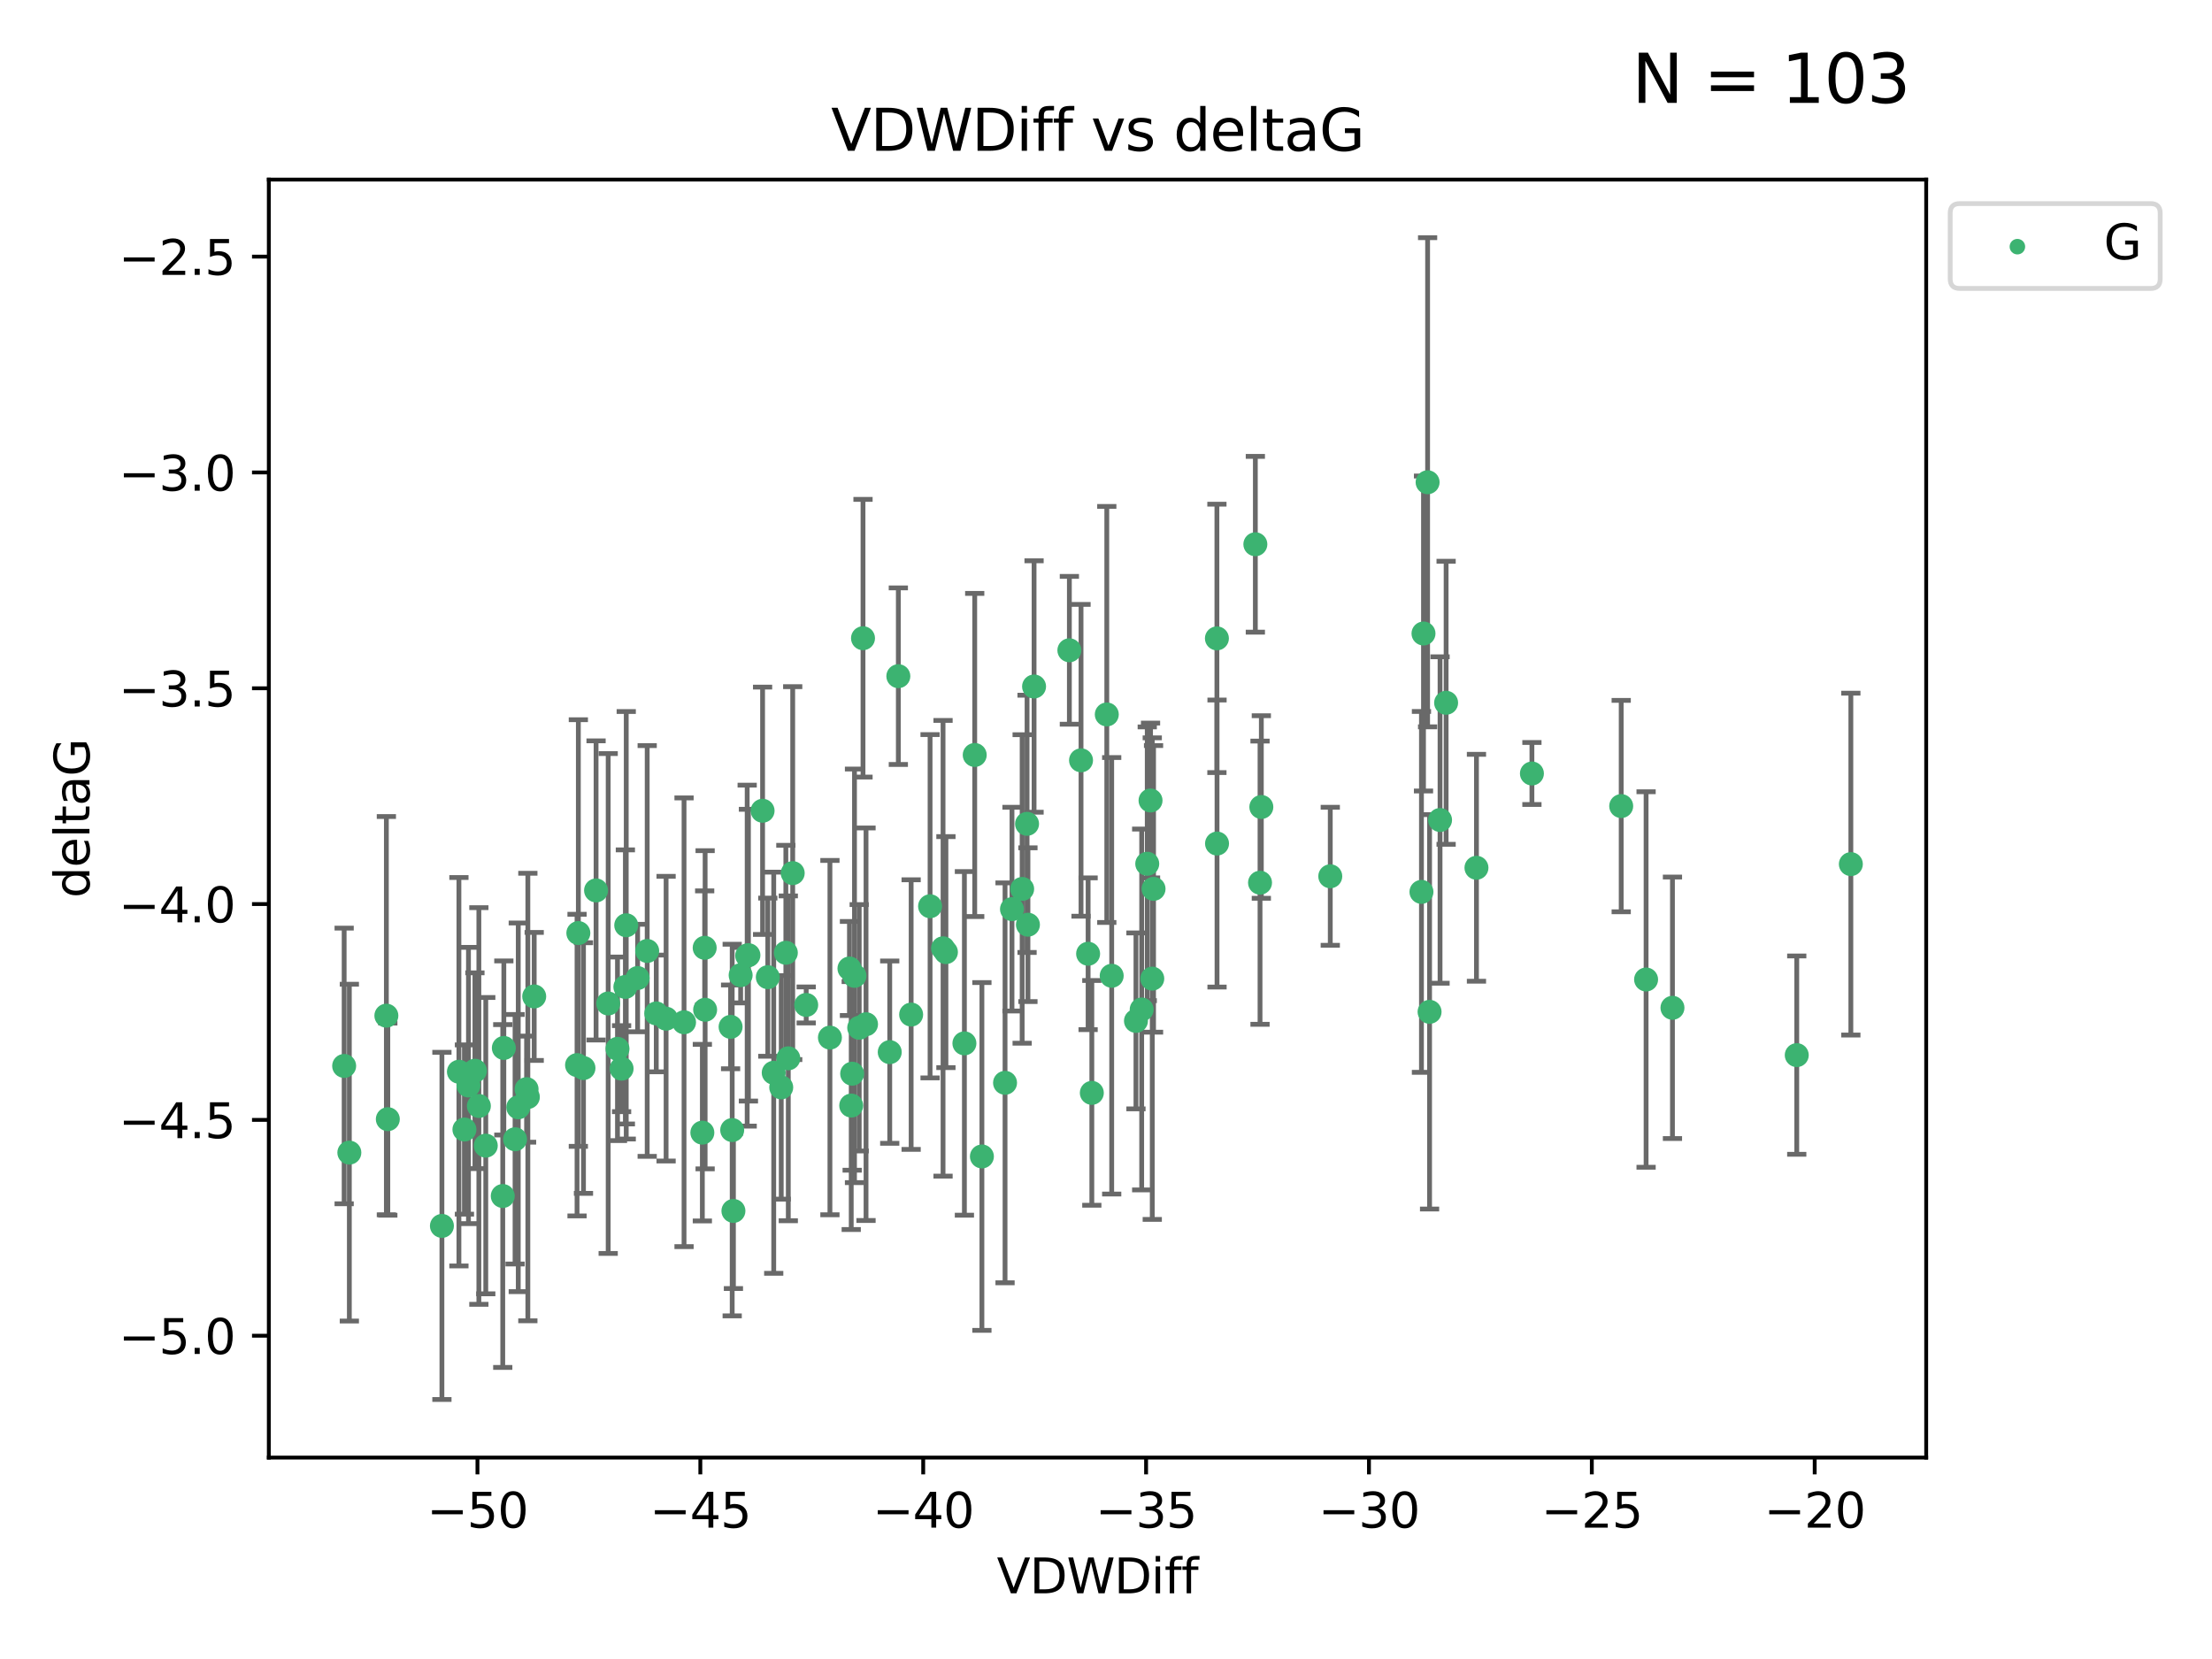 <?xml version="1.0" encoding="utf-8" standalone="no"?>
<!DOCTYPE svg PUBLIC "-//W3C//DTD SVG 1.1//EN"
  "http://www.w3.org/Graphics/SVG/1.1/DTD/svg11.dtd">
<svg xmlns:xlink="http://www.w3.org/1999/xlink" width="460.8pt" height="345.6pt" viewBox="0 0 460.8 345.6" xmlns="http://www.w3.org/2000/svg" version="1.1">
 <defs>
  <style type="text/css">*{stroke-linejoin: round; stroke-linecap: butt}</style>
 </defs>
 <g id="figure_1">
  <g id="patch_1">
   <path d="M 0 345.6 
L 460.8 345.6 
L 460.8 0 
L 0 0 
z
" style="fill: #ffffff"/>
  </g>
  <g id="axes_1">
   <g id="patch_2">
    <path d="M 56 303.64 
L 401.26 303.64 
L 401.26 37.411 
L 56 37.411 
z
" style="fill: #ffffff"/>
   </g>
   <g id="PathCollection_1">
    <defs>
     <path id="m68bc08882a" d="M 0 1.118 
C 0.297 1.118 0.581 1 0.791 0.791 
C 1 0.581 1.118 0.297 1.118 0 
C 1.118 -0.297 1 -0.581 0.791 -0.791 
C 0.581 -1 0.297 -1.118 0 -1.118 
C -0.297 -1.118 -0.581 -1 -0.791 -0.791 
C -1 -0.581 -1.118 -0.297 -1.118 0 
C -1.118 0.297 -1 0.581 -0.791 0.791 
C -0.581 1 -0.297 1.118 0 1.118 
z
" style="stroke: #3cb371"/>
    </defs>
    <g clip-path="url(#p6be4ad3955)">
     <use xlink:href="#m68bc08882a" x="97.59" y="226.127" style="fill: #3cb371; stroke: #3cb371"/>
     <use xlink:href="#m68bc08882a" x="152.197" y="213.914" style="fill: #3cb371; stroke: #3cb371"/>
     <use xlink:href="#m68bc08882a" x="72.775" y="240.113" style="fill: #3cb371; stroke: #3cb371"/>
     <use xlink:href="#m68bc08882a" x="96.748" y="235.298" style="fill: #3cb371; stroke: #3cb371"/>
     <use xlink:href="#m68bc08882a" x="109.696" y="226.888" style="fill: #3cb371; stroke: #3cb371"/>
     <use xlink:href="#m68bc08882a" x="120.481" y="194.368" style="fill: #3cb371; stroke: #3cb371"/>
     <use xlink:href="#m68bc08882a" x="120.209" y="221.879" style="fill: #3cb371; stroke: #3cb371"/>
     <use xlink:href="#m68bc08882a" x="155.912" y="198.978" style="fill: #3cb371; stroke: #3cb371"/>
     <use xlink:href="#m68bc08882a" x="92.059" y="255.379" style="fill: #3cb371; stroke: #3cb371"/>
     <use xlink:href="#m68bc08882a" x="99.757" y="230.396" style="fill: #3cb371; stroke: #3cb371"/>
     <use xlink:href="#m68bc08882a" x="146.891" y="210.354" style="fill: #3cb371; stroke: #3cb371"/>
     <use xlink:href="#m68bc08882a" x="142.499" y="212.957" style="fill: #3cb371; stroke: #3cb371"/>
     <use xlink:href="#m68bc08882a" x="71.694" y="222.055" style="fill: #3cb371; stroke: #3cb371"/>
     <use xlink:href="#m68bc08882a" x="178.989" y="214.105" style="fill: #3cb371; stroke: #3cb371"/>
     <use xlink:href="#m68bc08882a" x="172.889" y="216.151" style="fill: #3cb371; stroke: #3cb371"/>
     <use xlink:href="#m68bc08882a" x="80.79" y="233.143" style="fill: #3cb371; stroke: #3cb371"/>
     <use xlink:href="#m68bc08882a" x="154.29" y="203.149" style="fill: #3cb371; stroke: #3cb371"/>
     <use xlink:href="#m68bc08882a" x="152.529" y="235.411" style="fill: #3cb371; stroke: #3cb371"/>
     <use xlink:href="#m68bc08882a" x="130.277" y="205.593" style="fill: #3cb371; stroke: #3cb371"/>
     <use xlink:href="#m68bc08882a" x="121.548" y="222.494" style="fill: #3cb371; stroke: #3cb371"/>
     <use xlink:href="#m68bc08882a" x="101.196" y="238.661" style="fill: #3cb371; stroke: #3cb371"/>
     <use xlink:href="#m68bc08882a" x="165.135" y="181.887" style="fill: #3cb371; stroke: #3cb371"/>
     <use xlink:href="#m68bc08882a" x="193.752" y="188.788" style="fill: #3cb371; stroke: #3cb371"/>
     <use xlink:href="#m68bc08882a" x="176.957" y="201.756" style="fill: #3cb371; stroke: #3cb371"/>
     <use xlink:href="#m68bc08882a" x="178.007" y="203.284" style="fill: #3cb371; stroke: #3cb371"/>
     <use xlink:href="#m68bc08882a" x="134.822" y="198.103" style="fill: #3cb371; stroke: #3cb371"/>
     <use xlink:href="#m68bc08882a" x="128.634" y="218.488" style="fill: #3cb371; stroke: #3cb371"/>
     <use xlink:href="#m68bc08882a" x="136.713" y="211.12" style="fill: #3cb371; stroke: #3cb371"/>
     <use xlink:href="#m68bc08882a" x="130.457" y="192.75" style="fill: #3cb371; stroke: #3cb371"/>
     <use xlink:href="#m68bc08882a" x="155.651" y="199.074" style="fill: #3cb371; stroke: #3cb371"/>
     <use xlink:href="#m68bc08882a" x="95.601" y="223.263" style="fill: #3cb371; stroke: #3cb371"/>
     <use xlink:href="#m68bc08882a" x="167.945" y="209.347" style="fill: #3cb371; stroke: #3cb371"/>
     <use xlink:href="#m68bc08882a" x="80.489" y="211.581" style="fill: #3cb371; stroke: #3cb371"/>
     <use xlink:href="#m68bc08882a" x="109.962" y="228.531" style="fill: #3cb371; stroke: #3cb371"/>
     <use xlink:href="#m68bc08882a" x="180.409" y="213.365" style="fill: #3cb371; stroke: #3cb371"/>
     <use xlink:href="#m68bc08882a" x="200.904" y="217.352" style="fill: #3cb371; stroke: #3cb371"/>
     <use xlink:href="#m68bc08882a" x="107.964" y="230.675" style="fill: #3cb371; stroke: #3cb371"/>
     <use xlink:href="#m68bc08882a" x="107.297" y="237.327" style="fill: #3cb371; stroke: #3cb371"/>
     <use xlink:href="#m68bc08882a" x="209.37" y="225.572" style="fill: #3cb371; stroke: #3cb371"/>
     <use xlink:href="#m68bc08882a" x="124.171" y="185.492" style="fill: #3cb371; stroke: #3cb371"/>
     <use xlink:href="#m68bc08882a" x="104.733" y="249.151" style="fill: #3cb371; stroke: #3cb371"/>
     <use xlink:href="#m68bc08882a" x="98.935" y="223.052" style="fill: #3cb371; stroke: #3cb371"/>
     <use xlink:href="#m68bc08882a" x="126.697" y="209.046" style="fill: #3cb371; stroke: #3cb371"/>
     <use xlink:href="#m68bc08882a" x="129.491" y="222.621" style="fill: #3cb371; stroke: #3cb371"/>
     <use xlink:href="#m68bc08882a" x="177.326" y="230.309" style="fill: #3cb371; stroke: #3cb371"/>
     <use xlink:href="#m68bc08882a" x="162.745" y="226.519" style="fill: #3cb371; stroke: #3cb371"/>
     <use xlink:href="#m68bc08882a" x="159.949" y="203.566" style="fill: #3cb371; stroke: #3cb371"/>
     <use xlink:href="#m68bc08882a" x="158.86" y="168.895" style="fill: #3cb371; stroke: #3cb371"/>
     <use xlink:href="#m68bc08882a" x="185.349" y="219.179" style="fill: #3cb371; stroke: #3cb371"/>
     <use xlink:href="#m68bc08882a" x="138.759" y="212.208" style="fill: #3cb371; stroke: #3cb371"/>
     <use xlink:href="#m68bc08882a" x="179.78" y="132.952" style="fill: #3cb371; stroke: #3cb371"/>
     <use xlink:href="#m68bc08882a" x="111.284" y="207.576" style="fill: #3cb371; stroke: #3cb371"/>
     <use xlink:href="#m68bc08882a" x="177.523" y="223.67" style="fill: #3cb371; stroke: #3cb371"/>
     <use xlink:href="#m68bc08882a" x="277.12" y="182.546" style="fill: #3cb371; stroke: #3cb371"/>
     <use xlink:href="#m68bc08882a" x="152.786" y="252.258" style="fill: #3cb371; stroke: #3cb371"/>
     <use xlink:href="#m68bc08882a" x="161.18" y="223.471" style="fill: #3cb371; stroke: #3cb371"/>
     <use xlink:href="#m68bc08882a" x="146.313" y="235.95" style="fill: #3cb371; stroke: #3cb371"/>
     <use xlink:href="#m68bc08882a" x="104.959" y="218.308" style="fill: #3cb371; stroke: #3cb371"/>
     <use xlink:href="#m68bc08882a" x="132.828" y="203.743" style="fill: #3cb371; stroke: #3cb371"/>
     <use xlink:href="#m68bc08882a" x="240.305" y="185.167" style="fill: #3cb371; stroke: #3cb371"/>
     <use xlink:href="#m68bc08882a" x="222.77" y="135.468" style="fill: #3cb371; stroke: #3cb371"/>
     <use xlink:href="#m68bc08882a" x="253.504" y="132.987" style="fill: #3cb371; stroke: #3cb371"/>
     <use xlink:href="#m68bc08882a" x="237.834" y="210.296" style="fill: #3cb371; stroke: #3cb371"/>
     <use xlink:href="#m68bc08882a" x="296.541" y="131.97" style="fill: #3cb371; stroke: #3cb371"/>
     <use xlink:href="#m68bc08882a" x="196.454" y="197.546" style="fill: #3cb371; stroke: #3cb371"/>
     <use xlink:href="#m68bc08882a" x="236.642" y="212.674" style="fill: #3cb371; stroke: #3cb371"/>
     <use xlink:href="#m68bc08882a" x="214.138" y="192.632" style="fill: #3cb371; stroke: #3cb371"/>
     <use xlink:href="#m68bc08882a" x="189.807" y="211.355" style="fill: #3cb371; stroke: #3cb371"/>
     <use xlink:href="#m68bc08882a" x="204.55" y="240.911" style="fill: #3cb371; stroke: #3cb371"/>
     <use xlink:href="#m68bc08882a" x="253.53" y="175.726" style="fill: #3cb371; stroke: #3cb371"/>
     <use xlink:href="#m68bc08882a" x="210.816" y="189.388" style="fill: #3cb371; stroke: #3cb371"/>
     <use xlink:href="#m68bc08882a" x="146.798" y="197.446" style="fill: #3cb371; stroke: #3cb371"/>
     <use xlink:href="#m68bc08882a" x="226.674" y="198.685" style="fill: #3cb371; stroke: #3cb371"/>
     <use xlink:href="#m68bc08882a" x="197.054" y="198.345" style="fill: #3cb371; stroke: #3cb371"/>
     <use xlink:href="#m68bc08882a" x="319.127" y="161.133" style="fill: #3cb371; stroke: #3cb371"/>
     <use xlink:href="#m68bc08882a" x="213.955" y="171.621" style="fill: #3cb371; stroke: #3cb371"/>
     <use xlink:href="#m68bc08882a" x="215.415" y="143.009" style="fill: #3cb371; stroke: #3cb371"/>
     <use xlink:href="#m68bc08882a" x="227.447" y="227.667" style="fill: #3cb371; stroke: #3cb371"/>
     <use xlink:href="#m68bc08882a" x="230.565" y="148.832" style="fill: #3cb371; stroke: #3cb371"/>
     <use xlink:href="#m68bc08882a" x="164.217" y="220.468" style="fill: #3cb371; stroke: #3cb371"/>
     <use xlink:href="#m68bc08882a" x="337.726" y="167.921" style="fill: #3cb371; stroke: #3cb371"/>
     <use xlink:href="#m68bc08882a" x="348.404" y="209.942" style="fill: #3cb371; stroke: #3cb371"/>
     <use xlink:href="#m68bc08882a" x="163.706" y="198.479" style="fill: #3cb371; stroke: #3cb371"/>
     <use xlink:href="#m68bc08882a" x="262.487" y="183.882" style="fill: #3cb371; stroke: #3cb371"/>
     <use xlink:href="#m68bc08882a" x="238.993" y="179.941" style="fill: #3cb371; stroke: #3cb371"/>
     <use xlink:href="#m68bc08882a" x="187.14" y="140.859" style="fill: #3cb371; stroke: #3cb371"/>
     <use xlink:href="#m68bc08882a" x="261.513" y="113.38" style="fill: #3cb371; stroke: #3cb371"/>
     <use xlink:href="#m68bc08882a" x="301.252" y="146.402" style="fill: #3cb371; stroke: #3cb371"/>
     <use xlink:href="#m68bc08882a" x="212.933" y="185.186" style="fill: #3cb371; stroke: #3cb371"/>
     <use xlink:href="#m68bc08882a" x="225.198" y="158.389" style="fill: #3cb371; stroke: #3cb371"/>
     <use xlink:href="#m68bc08882a" x="203.052" y="157.275" style="fill: #3cb371; stroke: #3cb371"/>
     <use xlink:href="#m68bc08882a" x="239.678" y="166.756" style="fill: #3cb371; stroke: #3cb371"/>
     <use xlink:href="#m68bc08882a" x="231.587" y="203.272" style="fill: #3cb371; stroke: #3cb371"/>
     <use xlink:href="#m68bc08882a" x="297.396" y="100.462" style="fill: #3cb371; stroke: #3cb371"/>
     <use xlink:href="#m68bc08882a" x="307.574" y="180.773" style="fill: #3cb371; stroke: #3cb371"/>
     <use xlink:href="#m68bc08882a" x="262.76" y="168.112" style="fill: #3cb371; stroke: #3cb371"/>
     <use xlink:href="#m68bc08882a" x="297.806" y="210.783" style="fill: #3cb371; stroke: #3cb371"/>
     <use xlink:href="#m68bc08882a" x="296.116" y="185.796" style="fill: #3cb371; stroke: #3cb371"/>
     <use xlink:href="#m68bc08882a" x="374.297" y="219.801" style="fill: #3cb371; stroke: #3cb371"/>
     <use xlink:href="#m68bc08882a" x="342.91" y="204.047" style="fill: #3cb371; stroke: #3cb371"/>
     <use xlink:href="#m68bc08882a" x="240.038" y="203.867" style="fill: #3cb371; stroke: #3cb371"/>
     <use xlink:href="#m68bc08882a" x="299.989" y="170.82" style="fill: #3cb371; stroke: #3cb371"/>
     <use xlink:href="#m68bc08882a" x="385.566" y="180.01" style="fill: #3cb371; stroke: #3cb371"/>
    </g>
   </g>
   <g id="matplotlib.axis_1">
    <g id="xtick_1">
     <g id="line2d_1">
      <defs>
       <path id="mf35adcb58e" d="M 0 0 
L 0 3.5 
" style="stroke: #000000; stroke-width: 0.8"/>
      </defs>
      <g>
       <use xlink:href="#mf35adcb58e" x="99.464" y="303.64" style="stroke: #000000; stroke-width: 0.8"/>
      </g>
     </g>
     <g id="text_1">
      <!-- −50 -->
      <g transform="translate(88.912 318.238)scale(0.1 -0.1)">
       <defs>
        <path id="DejaVuSans-2212" d="M 678 2272 
L 4684 2272 
L 4684 1741 
L 678 1741 
L 678 2272 
z
" transform="scale(0.016)"/>
        <path id="DejaVuSans-35" d="M 691 4666 
L 3169 4666 
L 3169 4134 
L 1269 4134 
L 1269 2991 
Q 1406 3038 1543 3061 
Q 1681 3084 1819 3084 
Q 2600 3084 3056 2656 
Q 3513 2228 3513 1497 
Q 3513 744 3044 326 
Q 2575 -91 1722 -91 
Q 1428 -91 1123 -41 
Q 819 9 494 109 
L 494 744 
Q 775 591 1075 516 
Q 1375 441 1709 441 
Q 2250 441 2565 725 
Q 2881 1009 2881 1497 
Q 2881 1984 2565 2268 
Q 2250 2553 1709 2553 
Q 1456 2553 1204 2497 
Q 953 2441 691 2322 
L 691 4666 
z
" transform="scale(0.016)"/>
        <path id="DejaVuSans-30" d="M 2034 4250 
Q 1547 4250 1301 3770 
Q 1056 3291 1056 2328 
Q 1056 1369 1301 889 
Q 1547 409 2034 409 
Q 2525 409 2770 889 
Q 3016 1369 3016 2328 
Q 3016 3291 2770 3770 
Q 2525 4250 2034 4250 
z
M 2034 4750 
Q 2819 4750 3233 4129 
Q 3647 3509 3647 2328 
Q 3647 1150 3233 529 
Q 2819 -91 2034 -91 
Q 1250 -91 836 529 
Q 422 1150 422 2328 
Q 422 3509 836 4129 
Q 1250 4750 2034 4750 
z
" transform="scale(0.016)"/>
       </defs>
       <use xlink:href="#DejaVuSans-2212"/>
       <use xlink:href="#DejaVuSans-35" x="83.789"/>
       <use xlink:href="#DejaVuSans-30" x="147.412"/>
      </g>
     </g>
    </g>
    <g id="xtick_2">
     <g id="line2d_2">
      <g>
       <use xlink:href="#mf35adcb58e" x="145.893" y="303.64" style="stroke: #000000; stroke-width: 0.8"/>
      </g>
     </g>
     <g id="text_2">
      <!-- −45 -->
      <g transform="translate(135.34 318.238)scale(0.1 -0.1)">
       <defs>
        <path id="DejaVuSans-34" d="M 2419 4116 
L 825 1625 
L 2419 1625 
L 2419 4116 
z
M 2253 4666 
L 3047 4666 
L 3047 1625 
L 3713 1625 
L 3713 1100 
L 3047 1100 
L 3047 0 
L 2419 0 
L 2419 1100 
L 313 1100 
L 313 1709 
L 2253 4666 
z
" transform="scale(0.016)"/>
       </defs>
       <use xlink:href="#DejaVuSans-2212"/>
       <use xlink:href="#DejaVuSans-34" x="83.789"/>
       <use xlink:href="#DejaVuSans-35" x="147.412"/>
      </g>
     </g>
    </g>
    <g id="xtick_3">
     <g id="line2d_3">
      <g>
       <use xlink:href="#mf35adcb58e" x="192.321" y="303.64" style="stroke: #000000; stroke-width: 0.8"/>
      </g>
     </g>
     <g id="text_3">
      <!-- −40 -->
      <g transform="translate(181.769 318.238)scale(0.1 -0.1)">
       <use xlink:href="#DejaVuSans-2212"/>
       <use xlink:href="#DejaVuSans-34" x="83.789"/>
       <use xlink:href="#DejaVuSans-30" x="147.412"/>
      </g>
     </g>
    </g>
    <g id="xtick_4">
     <g id="line2d_4">
      <g>
       <use xlink:href="#mf35adcb58e" x="238.75" y="303.64" style="stroke: #000000; stroke-width: 0.8"/>
      </g>
     </g>
     <g id="text_4">
      <!-- −35 -->
      <g transform="translate(228.197 318.238)scale(0.1 -0.1)">
       <defs>
        <path id="DejaVuSans-33" d="M 2597 2516 
Q 3050 2419 3304 2112 
Q 3559 1806 3559 1356 
Q 3559 666 3084 287 
Q 2609 -91 1734 -91 
Q 1441 -91 1130 -33 
Q 819 25 488 141 
L 488 750 
Q 750 597 1062 519 
Q 1375 441 1716 441 
Q 2309 441 2620 675 
Q 2931 909 2931 1356 
Q 2931 1769 2642 2001 
Q 2353 2234 1838 2234 
L 1294 2234 
L 1294 2753 
L 1863 2753 
Q 2328 2753 2575 2939 
Q 2822 3125 2822 3475 
Q 2822 3834 2567 4026 
Q 2313 4219 1838 4219 
Q 1578 4219 1281 4162 
Q 984 4106 628 3988 
L 628 4550 
Q 988 4650 1302 4700 
Q 1616 4750 1894 4750 
Q 2613 4750 3031 4423 
Q 3450 4097 3450 3541 
Q 3450 3153 3228 2886 
Q 3006 2619 2597 2516 
z
" transform="scale(0.016)"/>
       </defs>
       <use xlink:href="#DejaVuSans-2212"/>
       <use xlink:href="#DejaVuSans-33" x="83.789"/>
       <use xlink:href="#DejaVuSans-35" x="147.412"/>
      </g>
     </g>
    </g>
    <g id="xtick_5">
     <g id="line2d_5">
      <g>
       <use xlink:href="#mf35adcb58e" x="285.178" y="303.64" style="stroke: #000000; stroke-width: 0.8"/>
      </g>
     </g>
     <g id="text_5">
      <!-- −30 -->
      <g transform="translate(274.626 318.238)scale(0.1 -0.1)">
       <use xlink:href="#DejaVuSans-2212"/>
       <use xlink:href="#DejaVuSans-33" x="83.789"/>
       <use xlink:href="#DejaVuSans-30" x="147.412"/>
      </g>
     </g>
    </g>
    <g id="xtick_6">
     <g id="line2d_6">
      <g>
       <use xlink:href="#mf35adcb58e" x="331.606" y="303.64" style="stroke: #000000; stroke-width: 0.8"/>
      </g>
     </g>
     <g id="text_6">
      <!-- −25 -->
      <g transform="translate(321.054 318.238)scale(0.1 -0.1)">
       <defs>
        <path id="DejaVuSans-32" d="M 1228 531 
L 3431 531 
L 3431 0 
L 469 0 
L 469 531 
Q 828 903 1448 1529 
Q 2069 2156 2228 2338 
Q 2531 2678 2651 2914 
Q 2772 3150 2772 3378 
Q 2772 3750 2511 3984 
Q 2250 4219 1831 4219 
Q 1534 4219 1204 4116 
Q 875 4013 500 3803 
L 500 4441 
Q 881 4594 1212 4672 
Q 1544 4750 1819 4750 
Q 2544 4750 2975 4387 
Q 3406 4025 3406 3419 
Q 3406 3131 3298 2873 
Q 3191 2616 2906 2266 
Q 2828 2175 2409 1742 
Q 1991 1309 1228 531 
z
" transform="scale(0.016)"/>
       </defs>
       <use xlink:href="#DejaVuSans-2212"/>
       <use xlink:href="#DejaVuSans-32" x="83.789"/>
       <use xlink:href="#DejaVuSans-35" x="147.412"/>
      </g>
     </g>
    </g>
    <g id="xtick_7">
     <g id="line2d_7">
      <g>
       <use xlink:href="#mf35adcb58e" x="378.035" y="303.64" style="stroke: #000000; stroke-width: 0.8"/>
      </g>
     </g>
     <g id="text_7">
      <!-- −20 -->
      <g transform="translate(367.482 318.238)scale(0.1 -0.1)">
       <use xlink:href="#DejaVuSans-2212"/>
       <use xlink:href="#DejaVuSans-32" x="83.789"/>
       <use xlink:href="#DejaVuSans-30" x="147.412"/>
      </g>
     </g>
    </g>
    <g id="text_8">
     <!-- VDWDiff -->
     <g transform="translate(207.657 331.917)scale(0.1 -0.1)">
      <defs>
       <path id="DejaVuSans-56" d="M 1831 0 
L 50 4666 
L 709 4666 
L 2188 738 
L 3669 4666 
L 4325 4666 
L 2547 0 
L 1831 0 
z
" transform="scale(0.016)"/>
       <path id="DejaVuSans-44" d="M 1259 4147 
L 1259 519 
L 2022 519 
Q 2988 519 3436 956 
Q 3884 1394 3884 2338 
Q 3884 3275 3436 3711 
Q 2988 4147 2022 4147 
L 1259 4147 
z
M 628 4666 
L 1925 4666 
Q 3281 4666 3915 4102 
Q 4550 3538 4550 2338 
Q 4550 1131 3912 565 
Q 3275 0 1925 0 
L 628 0 
L 628 4666 
z
" transform="scale(0.016)"/>
       <path id="DejaVuSans-57" d="M 213 4666 
L 850 4666 
L 1831 722 
L 2809 4666 
L 3519 4666 
L 4500 722 
L 5478 4666 
L 6119 4666 
L 4947 0 
L 4153 0 
L 3169 4050 
L 2175 0 
L 1381 0 
L 213 4666 
z
" transform="scale(0.016)"/>
       <path id="DejaVuSans-69" d="M 603 3500 
L 1178 3500 
L 1178 0 
L 603 0 
L 603 3500 
z
M 603 4863 
L 1178 4863 
L 1178 4134 
L 603 4134 
L 603 4863 
z
" transform="scale(0.016)"/>
       <path id="DejaVuSans-66" d="M 2375 4863 
L 2375 4384 
L 1825 4384 
Q 1516 4384 1395 4259 
Q 1275 4134 1275 3809 
L 1275 3500 
L 2222 3500 
L 2222 3053 
L 1275 3053 
L 1275 0 
L 697 0 
L 697 3053 
L 147 3053 
L 147 3500 
L 697 3500 
L 697 3744 
Q 697 4328 969 4595 
Q 1241 4863 1831 4863 
L 2375 4863 
z
" transform="scale(0.016)"/>
      </defs>
      <use xlink:href="#DejaVuSans-56"/>
      <use xlink:href="#DejaVuSans-44" x="68.408"/>
      <use xlink:href="#DejaVuSans-57" x="145.41"/>
      <use xlink:href="#DejaVuSans-44" x="244.287"/>
      <use xlink:href="#DejaVuSans-69" x="321.289"/>
      <use xlink:href="#DejaVuSans-66" x="349.072"/>
      <use xlink:href="#DejaVuSans-66" x="384.277"/>
     </g>
    </g>
   </g>
   <g id="matplotlib.axis_2">
    <g id="ytick_1">
     <g id="line2d_8">
      <defs>
       <path id="m23732dd2be" d="M 0 0 
L -3.5 0 
" style="stroke: #000000; stroke-width: 0.8"/>
      </defs>
      <g>
       <use xlink:href="#m23732dd2be" x="56" y="278.253" style="stroke: #000000; stroke-width: 0.8"/>
      </g>
     </g>
     <g id="text_9">
      <!-- −5.0 -->
      <g transform="translate(24.717 282.052)scale(0.1 -0.1)">
       <defs>
        <path id="DejaVuSans-2e" d="M 684 794 
L 1344 794 
L 1344 0 
L 684 0 
L 684 794 
z
" transform="scale(0.016)"/>
       </defs>
       <use xlink:href="#DejaVuSans-2212"/>
       <use xlink:href="#DejaVuSans-35" x="83.789"/>
       <use xlink:href="#DejaVuSans-2e" x="147.412"/>
       <use xlink:href="#DejaVuSans-30" x="179.199"/>
      </g>
     </g>
    </g>
    <g id="ytick_2">
     <g id="line2d_9">
      <g>
       <use xlink:href="#m23732dd2be" x="56" y="233.295" style="stroke: #000000; stroke-width: 0.8"/>
      </g>
     </g>
     <g id="text_10">
      <!-- −4.5 -->
      <g transform="translate(24.717 237.094)scale(0.1 -0.1)">
       <use xlink:href="#DejaVuSans-2212"/>
       <use xlink:href="#DejaVuSans-34" x="83.789"/>
       <use xlink:href="#DejaVuSans-2e" x="147.412"/>
       <use xlink:href="#DejaVuSans-35" x="179.199"/>
      </g>
     </g>
    </g>
    <g id="ytick_3">
     <g id="line2d_10">
      <g>
       <use xlink:href="#m23732dd2be" x="56" y="188.336" style="stroke: #000000; stroke-width: 0.8"/>
      </g>
     </g>
     <g id="text_11">
      <!-- −4.0 -->
      <g transform="translate(24.717 192.136)scale(0.1 -0.1)">
       <use xlink:href="#DejaVuSans-2212"/>
       <use xlink:href="#DejaVuSans-34" x="83.789"/>
       <use xlink:href="#DejaVuSans-2e" x="147.412"/>
       <use xlink:href="#DejaVuSans-30" x="179.199"/>
      </g>
     </g>
    </g>
    <g id="ytick_4">
     <g id="line2d_11">
      <g>
       <use xlink:href="#m23732dd2be" x="56" y="143.378" style="stroke: #000000; stroke-width: 0.8"/>
      </g>
     </g>
     <g id="text_12">
      <!-- −3.5 -->
      <g transform="translate(24.717 147.177)scale(0.1 -0.1)">
       <use xlink:href="#DejaVuSans-2212"/>
       <use xlink:href="#DejaVuSans-33" x="83.789"/>
       <use xlink:href="#DejaVuSans-2e" x="147.412"/>
       <use xlink:href="#DejaVuSans-35" x="179.199"/>
      </g>
     </g>
    </g>
    <g id="ytick_5">
     <g id="line2d_12">
      <g>
       <use xlink:href="#m23732dd2be" x="56" y="98.42" style="stroke: #000000; stroke-width: 0.8"/>
      </g>
     </g>
     <g id="text_13">
      <!-- −3.0 -->
      <g transform="translate(24.717 102.219)scale(0.1 -0.1)">
       <use xlink:href="#DejaVuSans-2212"/>
       <use xlink:href="#DejaVuSans-33" x="83.789"/>
       <use xlink:href="#DejaVuSans-2e" x="147.412"/>
       <use xlink:href="#DejaVuSans-30" x="179.199"/>
      </g>
     </g>
    </g>
    <g id="ytick_6">
     <g id="line2d_13">
      <g>
       <use xlink:href="#m23732dd2be" x="56" y="53.462" style="stroke: #000000; stroke-width: 0.8"/>
      </g>
     </g>
     <g id="text_14">
      <!-- −2.5 -->
      <g transform="translate(24.717 57.261)scale(0.1 -0.1)">
       <use xlink:href="#DejaVuSans-2212"/>
       <use xlink:href="#DejaVuSans-32" x="83.789"/>
       <use xlink:href="#DejaVuSans-2e" x="147.412"/>
       <use xlink:href="#DejaVuSans-35" x="179.199"/>
      </g>
     </g>
    </g>
    <g id="text_15">
     <!-- deltaG -->
     <g transform="translate(18.637 187.064)rotate(-90)scale(0.1 -0.1)">
      <defs>
       <path id="DejaVuSans-64" d="M 2906 2969 
L 2906 4863 
L 3481 4863 
L 3481 0 
L 2906 0 
L 2906 525 
Q 2725 213 2448 61 
Q 2172 -91 1784 -91 
Q 1150 -91 751 415 
Q 353 922 353 1747 
Q 353 2572 751 3078 
Q 1150 3584 1784 3584 
Q 2172 3584 2448 3432 
Q 2725 3281 2906 2969 
z
M 947 1747 
Q 947 1113 1208 752 
Q 1469 391 1925 391 
Q 2381 391 2643 752 
Q 2906 1113 2906 1747 
Q 2906 2381 2643 2742 
Q 2381 3103 1925 3103 
Q 1469 3103 1208 2742 
Q 947 2381 947 1747 
z
" transform="scale(0.016)"/>
       <path id="DejaVuSans-65" d="M 3597 1894 
L 3597 1613 
L 953 1613 
Q 991 1019 1311 708 
Q 1631 397 2203 397 
Q 2534 397 2845 478 
Q 3156 559 3463 722 
L 3463 178 
Q 3153 47 2828 -22 
Q 2503 -91 2169 -91 
Q 1331 -91 842 396 
Q 353 884 353 1716 
Q 353 2575 817 3079 
Q 1281 3584 2069 3584 
Q 2775 3584 3186 3129 
Q 3597 2675 3597 1894 
z
M 3022 2063 
Q 3016 2534 2758 2815 
Q 2500 3097 2075 3097 
Q 1594 3097 1305 2825 
Q 1016 2553 972 2059 
L 3022 2063 
z
" transform="scale(0.016)"/>
       <path id="DejaVuSans-6c" d="M 603 4863 
L 1178 4863 
L 1178 0 
L 603 0 
L 603 4863 
z
" transform="scale(0.016)"/>
       <path id="DejaVuSans-74" d="M 1172 4494 
L 1172 3500 
L 2356 3500 
L 2356 3053 
L 1172 3053 
L 1172 1153 
Q 1172 725 1289 603 
Q 1406 481 1766 481 
L 2356 481 
L 2356 0 
L 1766 0 
Q 1100 0 847 248 
Q 594 497 594 1153 
L 594 3053 
L 172 3053 
L 172 3500 
L 594 3500 
L 594 4494 
L 1172 4494 
z
" transform="scale(0.016)"/>
       <path id="DejaVuSans-61" d="M 2194 1759 
Q 1497 1759 1228 1600 
Q 959 1441 959 1056 
Q 959 750 1161 570 
Q 1363 391 1709 391 
Q 2188 391 2477 730 
Q 2766 1069 2766 1631 
L 2766 1759 
L 2194 1759 
z
M 3341 1997 
L 3341 0 
L 2766 0 
L 2766 531 
Q 2569 213 2275 61 
Q 1981 -91 1556 -91 
Q 1019 -91 701 211 
Q 384 513 384 1019 
Q 384 1609 779 1909 
Q 1175 2209 1959 2209 
L 2766 2209 
L 2766 2266 
Q 2766 2663 2505 2880 
Q 2244 3097 1772 3097 
Q 1472 3097 1187 3025 
Q 903 2953 641 2809 
L 641 3341 
Q 956 3463 1253 3523 
Q 1550 3584 1831 3584 
Q 2591 3584 2966 3190 
Q 3341 2797 3341 1997 
z
" transform="scale(0.016)"/>
       <path id="DejaVuSans-47" d="M 3809 666 
L 3809 1919 
L 2778 1919 
L 2778 2438 
L 4434 2438 
L 4434 434 
Q 4069 175 3628 42 
Q 3188 -91 2688 -91 
Q 1594 -91 976 548 
Q 359 1188 359 2328 
Q 359 3472 976 4111 
Q 1594 4750 2688 4750 
Q 3144 4750 3555 4637 
Q 3966 4525 4313 4306 
L 4313 3634 
Q 3963 3931 3569 4081 
Q 3175 4231 2741 4231 
Q 1884 4231 1454 3753 
Q 1025 3275 1025 2328 
Q 1025 1384 1454 906 
Q 1884 428 2741 428 
Q 3075 428 3337 486 
Q 3600 544 3809 666 
z
" transform="scale(0.016)"/>
      </defs>
      <use xlink:href="#DejaVuSans-64"/>
      <use xlink:href="#DejaVuSans-65" x="63.477"/>
      <use xlink:href="#DejaVuSans-6c" x="125"/>
      <use xlink:href="#DejaVuSans-74" x="152.783"/>
      <use xlink:href="#DejaVuSans-61" x="191.992"/>
      <use xlink:href="#DejaVuSans-47" x="253.271"/>
     </g>
    </g>
   </g>
   <g id="LineCollection_1">
    <path d="M 97.59 254.903 
L 97.59 197.351 
" clip-path="url(#p6be4ad3955)" style="fill: none; stroke: #696969"/>
    <path d="M 152.197 222.642 
L 152.197 205.187 
" clip-path="url(#p6be4ad3955)" style="fill: none; stroke: #696969"/>
    <path d="M 72.775 275.195 
L 72.775 205.032 
" clip-path="url(#p6be4ad3955)" style="fill: none; stroke: #696969"/>
    <path d="M 96.748 252.926 
L 96.748 217.67 
" clip-path="url(#p6be4ad3955)" style="fill: none; stroke: #696969"/>
    <path d="M 109.696 237.937 
L 109.696 215.84 
" clip-path="url(#p6be4ad3955)" style="fill: none; stroke: #696969"/>
    <path d="M 120.481 238.803 
L 120.481 149.934 
" clip-path="url(#p6be4ad3955)" style="fill: none; stroke: #696969"/>
    <path d="M 120.209 253.296 
L 120.209 190.462 
" clip-path="url(#p6be4ad3955)" style="fill: none; stroke: #696969"/>
    <path d="M 155.912 229.367 
L 155.912 168.59 
" clip-path="url(#p6be4ad3955)" style="fill: none; stroke: #696969"/>
    <path d="M 92.059 291.539 
L 92.059 219.219 
" clip-path="url(#p6be4ad3955)" style="fill: none; stroke: #696969"/>
    <path d="M 99.757 271.712 
L 99.757 189.08 
" clip-path="url(#p6be4ad3955)" style="fill: none; stroke: #696969"/>
    <path d="M 146.891 243.495 
L 146.891 177.212 
" clip-path="url(#p6be4ad3955)" style="fill: none; stroke: #696969"/>
    <path d="M 142.499 259.693 
L 142.499 166.221 
" clip-path="url(#p6be4ad3955)" style="fill: none; stroke: #696969"/>
    <path d="M 71.694 250.764 
L 71.694 193.347 
" clip-path="url(#p6be4ad3955)" style="fill: none; stroke: #696969"/>
    <path d="M 178.989 239.766 
L 178.989 188.443 
" clip-path="url(#p6be4ad3955)" style="fill: none; stroke: #696969"/>
    <path d="M 172.889 253.06 
L 172.889 179.243 
" clip-path="url(#p6be4ad3955)" style="fill: none; stroke: #696969"/>
    <path d="M 80.79 253.155 
L 80.79 213.13 
" clip-path="url(#p6be4ad3955)" style="fill: none; stroke: #696969"/>
    <path d="M 154.29 208.921 
L 154.29 197.376 
" clip-path="url(#p6be4ad3955)" style="fill: none; stroke: #696969"/>
    <path d="M 152.529 274.119 
L 152.529 196.704 
" clip-path="url(#p6be4ad3955)" style="fill: none; stroke: #696969"/>
    <path d="M 130.277 234.139 
L 130.277 177.047 
" clip-path="url(#p6be4ad3955)" style="fill: none; stroke: #696969"/>
    <path d="M 121.548 248.599 
L 121.548 196.388 
" clip-path="url(#p6be4ad3955)" style="fill: none; stroke: #696969"/>
    <path d="M 101.196 269.523 
L 101.196 207.799 
" clip-path="url(#p6be4ad3955)" style="fill: none; stroke: #696969"/>
    <path d="M 165.135 220.731 
L 165.135 143.043 
" clip-path="url(#p6be4ad3955)" style="fill: none; stroke: #696969"/>
    <path d="M 193.752 224.545 
L 193.752 153.031 
" clip-path="url(#p6be4ad3955)" style="fill: none; stroke: #696969"/>
    <path d="M 176.957 211.552 
L 176.957 191.96 
" clip-path="url(#p6be4ad3955)" style="fill: none; stroke: #696969"/>
    <path d="M 178.007 246.36 
L 178.007 160.207 
" clip-path="url(#p6be4ad3955)" style="fill: none; stroke: #696969"/>
    <path d="M 134.822 240.884 
L 134.822 155.321 
" clip-path="url(#p6be4ad3955)" style="fill: none; stroke: #696969"/>
    <path d="M 128.634 237.606 
L 128.634 199.37 
" clip-path="url(#p6be4ad3955)" style="fill: none; stroke: #696969"/>
    <path d="M 136.713 223.28 
L 136.713 198.959 
" clip-path="url(#p6be4ad3955)" style="fill: none; stroke: #696969"/>
    <path d="M 130.457 237.276 
L 130.457 148.224 
" clip-path="url(#p6be4ad3955)" style="fill: none; stroke: #696969"/>
    <path d="M 155.651 234.591 
L 155.651 163.556 
" clip-path="url(#p6be4ad3955)" style="fill: none; stroke: #696969"/>
    <path d="M 95.601 263.721 
L 95.601 182.805 
" clip-path="url(#p6be4ad3955)" style="fill: none; stroke: #696969"/>
    <path d="M 167.945 213.098 
L 167.945 205.595 
" clip-path="url(#p6be4ad3955)" style="fill: none; stroke: #696969"/>
    <path d="M 80.489 253.063 
L 80.489 170.099 
" clip-path="url(#p6be4ad3955)" style="fill: none; stroke: #696969"/>
    <path d="M 109.962 275.146 
L 109.962 181.917 
" clip-path="url(#p6be4ad3955)" style="fill: none; stroke: #696969"/>
    <path d="M 180.409 254.249 
L 180.409 172.482 
" clip-path="url(#p6be4ad3955)" style="fill: none; stroke: #696969"/>
    <path d="M 200.904 253.146 
L 200.904 181.558 
" clip-path="url(#p6be4ad3955)" style="fill: none; stroke: #696969"/>
    <path d="M 107.964 269.07 
L 107.964 192.279 
" clip-path="url(#p6be4ad3955)" style="fill: none; stroke: #696969"/>
    <path d="M 107.297 263.314 
L 107.297 211.339 
" clip-path="url(#p6be4ad3955)" style="fill: none; stroke: #696969"/>
    <path d="M 209.37 267.226 
L 209.37 183.919 
" clip-path="url(#p6be4ad3955)" style="fill: none; stroke: #696969"/>
    <path d="M 124.171 216.649 
L 124.171 154.335 
" clip-path="url(#p6be4ad3955)" style="fill: none; stroke: #696969"/>
    <path d="M 104.733 284.859 
L 104.733 213.444 
" clip-path="url(#p6be4ad3955)" style="fill: none; stroke: #696969"/>
    <path d="M 98.935 243.447 
L 98.935 202.657 
" clip-path="url(#p6be4ad3955)" style="fill: none; stroke: #696969"/>
    <path d="M 126.697 261.11 
L 126.697 156.982 
" clip-path="url(#p6be4ad3955)" style="fill: none; stroke: #696969"/>
    <path d="M 129.491 231.58 
L 129.491 213.661 
" clip-path="url(#p6be4ad3955)" style="fill: none; stroke: #696969"/>
    <path d="M 177.326 256.131 
L 177.326 204.488 
" clip-path="url(#p6be4ad3955)" style="fill: none; stroke: #696969"/>
    <path d="M 162.745 249.801 
L 162.745 203.237 
" clip-path="url(#p6be4ad3955)" style="fill: none; stroke: #696969"/>
    <path d="M 159.949 220.038 
L 159.949 187.094 
" clip-path="url(#p6be4ad3955)" style="fill: none; stroke: #696969"/>
    <path d="M 158.86 194.656 
L 158.86 143.134 
" clip-path="url(#p6be4ad3955)" style="fill: none; stroke: #696969"/>
    <path d="M 185.349 238.168 
L 185.349 200.19 
" clip-path="url(#p6be4ad3955)" style="fill: none; stroke: #696969"/>
    <path d="M 138.759 241.859 
L 138.759 182.557 
" clip-path="url(#p6be4ad3955)" style="fill: none; stroke: #696969"/>
    <path d="M 179.78 161.875 
L 179.78 104.029 
" clip-path="url(#p6be4ad3955)" style="fill: none; stroke: #696969"/>
    <path d="M 111.284 220.911 
L 111.284 194.24 
" clip-path="url(#p6be4ad3955)" style="fill: none; stroke: #696969"/>
    <path d="M 177.523 243.779 
L 177.523 203.56 
" clip-path="url(#p6be4ad3955)" style="fill: none; stroke: #696969"/>
    <path d="M 277.12 196.92 
L 277.12 168.171 
" clip-path="url(#p6be4ad3955)" style="fill: none; stroke: #696969"/>
    <path d="M 152.786 268.422 
L 152.786 236.094 
" clip-path="url(#p6be4ad3955)" style="fill: none; stroke: #696969"/>
    <path d="M 161.18 265.257 
L 161.18 181.685 
" clip-path="url(#p6be4ad3955)" style="fill: none; stroke: #696969"/>
    <path d="M 146.313 254.342 
L 146.313 217.559 
" clip-path="url(#p6be4ad3955)" style="fill: none; stroke: #696969"/>
    <path d="M 104.959 236.439 
L 104.959 200.177 
" clip-path="url(#p6be4ad3955)" style="fill: none; stroke: #696969"/>
    <path d="M 132.828 214.938 
L 132.828 192.547 
" clip-path="url(#p6be4ad3955)" style="fill: none; stroke: #696969"/>
    <path d="M 240.305 215.023 
L 240.305 155.311 
" clip-path="url(#p6be4ad3955)" style="fill: none; stroke: #696969"/>
    <path d="M 222.77 150.867 
L 222.77 120.069 
" clip-path="url(#p6be4ad3955)" style="fill: none; stroke: #696969"/>
    <path d="M 253.504 160.939 
L 253.504 105.035 
" clip-path="url(#p6be4ad3955)" style="fill: none; stroke: #696969"/>
    <path d="M 237.834 247.883 
L 237.834 172.709 
" clip-path="url(#p6be4ad3955)" style="fill: none; stroke: #696969"/>
    <path d="M 296.541 164.777 
L 296.541 99.163 
" clip-path="url(#p6be4ad3955)" style="fill: none; stroke: #696969"/>
    <path d="M 196.454 245.01 
L 196.454 150.082 
" clip-path="url(#p6be4ad3955)" style="fill: none; stroke: #696969"/>
    <path d="M 236.642 231 
L 236.642 194.348 
" clip-path="url(#p6be4ad3955)" style="fill: none; stroke: #696969"/>
    <path d="M 214.138 208.647 
L 214.138 176.617 
" clip-path="url(#p6be4ad3955)" style="fill: none; stroke: #696969"/>
    <path d="M 189.807 239.434 
L 189.807 183.275 
" clip-path="url(#p6be4ad3955)" style="fill: none; stroke: #696969"/>
    <path d="M 204.55 277.137 
L 204.55 204.684 
" clip-path="url(#p6be4ad3955)" style="fill: none; stroke: #696969"/>
    <path d="M 253.53 205.622 
L 253.53 145.831 
" clip-path="url(#p6be4ad3955)" style="fill: none; stroke: #696969"/>
    <path d="M 210.816 210.611 
L 210.816 168.165 
" clip-path="url(#p6be4ad3955)" style="fill: none; stroke: #696969"/>
    <path d="M 146.798 209.307 
L 146.798 185.585 
" clip-path="url(#p6be4ad3955)" style="fill: none; stroke: #696969"/>
    <path d="M 226.674 214.491 
L 226.674 182.88 
" clip-path="url(#p6be4ad3955)" style="fill: none; stroke: #696969"/>
    <path d="M 197.054 222.407 
L 197.054 174.282 
" clip-path="url(#p6be4ad3955)" style="fill: none; stroke: #696969"/>
    <path d="M 319.127 167.593 
L 319.127 154.673 
" clip-path="url(#p6be4ad3955)" style="fill: none; stroke: #696969"/>
    <path d="M 213.955 198.413 
L 213.955 144.828 
" clip-path="url(#p6be4ad3955)" style="fill: none; stroke: #696969"/>
    <path d="M 215.415 169.196 
L 215.415 116.822 
" clip-path="url(#p6be4ad3955)" style="fill: none; stroke: #696969"/>
    <path d="M 227.447 251.073 
L 227.447 204.26 
" clip-path="url(#p6be4ad3955)" style="fill: none; stroke: #696969"/>
    <path d="M 230.565 192.162 
L 230.565 105.502 
" clip-path="url(#p6be4ad3955)" style="fill: none; stroke: #696969"/>
    <path d="M 164.217 254.3 
L 164.217 186.635 
" clip-path="url(#p6be4ad3955)" style="fill: none; stroke: #696969"/>
    <path d="M 337.726 189.941 
L 337.726 145.9 
" clip-path="url(#p6be4ad3955)" style="fill: none; stroke: #696969"/>
    <path d="M 348.404 237.179 
L 348.404 182.705 
" clip-path="url(#p6be4ad3955)" style="fill: none; stroke: #696969"/>
    <path d="M 163.706 220.867 
L 163.706 176.092 
" clip-path="url(#p6be4ad3955)" style="fill: none; stroke: #696969"/>
    <path d="M 262.487 213.381 
L 262.487 154.382 
" clip-path="url(#p6be4ad3955)" style="fill: none; stroke: #696969"/>
    <path d="M 238.993 208.455 
L 238.993 151.428 
" clip-path="url(#p6be4ad3955)" style="fill: none; stroke: #696969"/>
    <path d="M 187.14 159.252 
L 187.14 122.467 
" clip-path="url(#p6be4ad3955)" style="fill: none; stroke: #696969"/>
    <path d="M 261.513 131.689 
L 261.513 95.07 
" clip-path="url(#p6be4ad3955)" style="fill: none; stroke: #696969"/>
    <path d="M 301.252 175.881 
L 301.252 116.922 
" clip-path="url(#p6be4ad3955)" style="fill: none; stroke: #696969"/>
    <path d="M 212.933 217.316 
L 212.933 153.057 
" clip-path="url(#p6be4ad3955)" style="fill: none; stroke: #696969"/>
    <path d="M 225.198 190.866 
L 225.198 125.913 
" clip-path="url(#p6be4ad3955)" style="fill: none; stroke: #696969"/>
    <path d="M 203.052 190.932 
L 203.052 123.618 
" clip-path="url(#p6be4ad3955)" style="fill: none; stroke: #696969"/>
    <path d="M 239.678 182.882 
L 239.678 150.631 
" clip-path="url(#p6be4ad3955)" style="fill: none; stroke: #696969"/>
    <path d="M 231.587 248.738 
L 231.587 157.806 
" clip-path="url(#p6be4ad3955)" style="fill: none; stroke: #696969"/>
    <path d="M 297.396 151.411 
L 297.396 49.513 
" clip-path="url(#p6be4ad3955)" style="fill: none; stroke: #696969"/>
    <path d="M 307.574 204.405 
L 307.574 157.14 
" clip-path="url(#p6be4ad3955)" style="fill: none; stroke: #696969"/>
    <path d="M 262.76 187.131 
L 262.76 149.093 
" clip-path="url(#p6be4ad3955)" style="fill: none; stroke: #696969"/>
    <path d="M 297.806 251.864 
L 297.806 169.701 
" clip-path="url(#p6be4ad3955)" style="fill: none; stroke: #696969"/>
    <path d="M 296.116 223.382 
L 296.116 148.209 
" clip-path="url(#p6be4ad3955)" style="fill: none; stroke: #696969"/>
    <path d="M 374.297 240.46 
L 374.297 199.143 
" clip-path="url(#p6be4ad3955)" style="fill: none; stroke: #696969"/>
    <path d="M 342.91 243.157 
L 342.91 164.937 
" clip-path="url(#p6be4ad3955)" style="fill: none; stroke: #696969"/>
    <path d="M 240.038 254.026 
L 240.038 153.707 
" clip-path="url(#p6be4ad3955)" style="fill: none; stroke: #696969"/>
    <path d="M 299.989 204.821 
L 299.989 136.818 
" clip-path="url(#p6be4ad3955)" style="fill: none; stroke: #696969"/>
    <path d="M 385.566 215.617 
L 385.566 144.403 
" clip-path="url(#p6be4ad3955)" style="fill: none; stroke: #696969"/>
   </g>
   <g id="line2d_14">
    <defs>
     <path id="m23f9a67011" d="M 2 0 
L -2 -0 
" style="stroke: #696969"/>
    </defs>
    <g clip-path="url(#p6be4ad3955)">
     <use xlink:href="#m23f9a67011" x="97.59" y="254.903" style="fill: #696969; stroke: #696969"/>
     <use xlink:href="#m23f9a67011" x="152.197" y="222.642" style="fill: #696969; stroke: #696969"/>
     <use xlink:href="#m23f9a67011" x="72.775" y="275.195" style="fill: #696969; stroke: #696969"/>
     <use xlink:href="#m23f9a67011" x="96.748" y="252.926" style="fill: #696969; stroke: #696969"/>
     <use xlink:href="#m23f9a67011" x="109.696" y="237.937" style="fill: #696969; stroke: #696969"/>
     <use xlink:href="#m23f9a67011" x="120.481" y="238.803" style="fill: #696969; stroke: #696969"/>
     <use xlink:href="#m23f9a67011" x="120.209" y="253.296" style="fill: #696969; stroke: #696969"/>
     <use xlink:href="#m23f9a67011" x="155.912" y="229.367" style="fill: #696969; stroke: #696969"/>
     <use xlink:href="#m23f9a67011" x="92.059" y="291.539" style="fill: #696969; stroke: #696969"/>
     <use xlink:href="#m23f9a67011" x="99.757" y="271.712" style="fill: #696969; stroke: #696969"/>
     <use xlink:href="#m23f9a67011" x="146.891" y="243.495" style="fill: #696969; stroke: #696969"/>
     <use xlink:href="#m23f9a67011" x="142.499" y="259.693" style="fill: #696969; stroke: #696969"/>
     <use xlink:href="#m23f9a67011" x="71.694" y="250.764" style="fill: #696969; stroke: #696969"/>
     <use xlink:href="#m23f9a67011" x="178.989" y="239.766" style="fill: #696969; stroke: #696969"/>
     <use xlink:href="#m23f9a67011" x="172.889" y="253.06" style="fill: #696969; stroke: #696969"/>
     <use xlink:href="#m23f9a67011" x="80.79" y="253.155" style="fill: #696969; stroke: #696969"/>
     <use xlink:href="#m23f9a67011" x="154.29" y="208.921" style="fill: #696969; stroke: #696969"/>
     <use xlink:href="#m23f9a67011" x="152.529" y="274.119" style="fill: #696969; stroke: #696969"/>
     <use xlink:href="#m23f9a67011" x="130.277" y="234.139" style="fill: #696969; stroke: #696969"/>
     <use xlink:href="#m23f9a67011" x="121.548" y="248.599" style="fill: #696969; stroke: #696969"/>
     <use xlink:href="#m23f9a67011" x="101.196" y="269.523" style="fill: #696969; stroke: #696969"/>
     <use xlink:href="#m23f9a67011" x="165.135" y="220.731" style="fill: #696969; stroke: #696969"/>
     <use xlink:href="#m23f9a67011" x="193.752" y="224.545" style="fill: #696969; stroke: #696969"/>
     <use xlink:href="#m23f9a67011" x="176.957" y="211.552" style="fill: #696969; stroke: #696969"/>
     <use xlink:href="#m23f9a67011" x="178.007" y="246.36" style="fill: #696969; stroke: #696969"/>
     <use xlink:href="#m23f9a67011" x="134.822" y="240.884" style="fill: #696969; stroke: #696969"/>
     <use xlink:href="#m23f9a67011" x="128.634" y="237.606" style="fill: #696969; stroke: #696969"/>
     <use xlink:href="#m23f9a67011" x="136.713" y="223.28" style="fill: #696969; stroke: #696969"/>
     <use xlink:href="#m23f9a67011" x="130.457" y="237.276" style="fill: #696969; stroke: #696969"/>
     <use xlink:href="#m23f9a67011" x="155.651" y="234.591" style="fill: #696969; stroke: #696969"/>
     <use xlink:href="#m23f9a67011" x="95.601" y="263.721" style="fill: #696969; stroke: #696969"/>
     <use xlink:href="#m23f9a67011" x="167.945" y="213.098" style="fill: #696969; stroke: #696969"/>
     <use xlink:href="#m23f9a67011" x="80.489" y="253.063" style="fill: #696969; stroke: #696969"/>
     <use xlink:href="#m23f9a67011" x="109.962" y="275.146" style="fill: #696969; stroke: #696969"/>
     <use xlink:href="#m23f9a67011" x="180.409" y="254.249" style="fill: #696969; stroke: #696969"/>
     <use xlink:href="#m23f9a67011" x="200.904" y="253.146" style="fill: #696969; stroke: #696969"/>
     <use xlink:href="#m23f9a67011" x="107.964" y="269.07" style="fill: #696969; stroke: #696969"/>
     <use xlink:href="#m23f9a67011" x="107.297" y="263.314" style="fill: #696969; stroke: #696969"/>
     <use xlink:href="#m23f9a67011" x="209.37" y="267.226" style="fill: #696969; stroke: #696969"/>
     <use xlink:href="#m23f9a67011" x="124.171" y="216.649" style="fill: #696969; stroke: #696969"/>
     <use xlink:href="#m23f9a67011" x="104.733" y="284.859" style="fill: #696969; stroke: #696969"/>
     <use xlink:href="#m23f9a67011" x="98.935" y="243.447" style="fill: #696969; stroke: #696969"/>
     <use xlink:href="#m23f9a67011" x="126.697" y="261.11" style="fill: #696969; stroke: #696969"/>
     <use xlink:href="#m23f9a67011" x="129.491" y="231.58" style="fill: #696969; stroke: #696969"/>
     <use xlink:href="#m23f9a67011" x="177.326" y="256.131" style="fill: #696969; stroke: #696969"/>
     <use xlink:href="#m23f9a67011" x="162.745" y="249.801" style="fill: #696969; stroke: #696969"/>
     <use xlink:href="#m23f9a67011" x="159.949" y="220.038" style="fill: #696969; stroke: #696969"/>
     <use xlink:href="#m23f9a67011" x="158.86" y="194.656" style="fill: #696969; stroke: #696969"/>
     <use xlink:href="#m23f9a67011" x="185.349" y="238.168" style="fill: #696969; stroke: #696969"/>
     <use xlink:href="#m23f9a67011" x="138.759" y="241.859" style="fill: #696969; stroke: #696969"/>
     <use xlink:href="#m23f9a67011" x="179.78" y="161.875" style="fill: #696969; stroke: #696969"/>
     <use xlink:href="#m23f9a67011" x="111.284" y="220.911" style="fill: #696969; stroke: #696969"/>
     <use xlink:href="#m23f9a67011" x="177.523" y="243.779" style="fill: #696969; stroke: #696969"/>
     <use xlink:href="#m23f9a67011" x="277.12" y="196.92" style="fill: #696969; stroke: #696969"/>
     <use xlink:href="#m23f9a67011" x="152.786" y="268.422" style="fill: #696969; stroke: #696969"/>
     <use xlink:href="#m23f9a67011" x="161.18" y="265.257" style="fill: #696969; stroke: #696969"/>
     <use xlink:href="#m23f9a67011" x="146.313" y="254.342" style="fill: #696969; stroke: #696969"/>
     <use xlink:href="#m23f9a67011" x="104.959" y="236.439" style="fill: #696969; stroke: #696969"/>
     <use xlink:href="#m23f9a67011" x="132.828" y="214.938" style="fill: #696969; stroke: #696969"/>
     <use xlink:href="#m23f9a67011" x="240.305" y="215.023" style="fill: #696969; stroke: #696969"/>
     <use xlink:href="#m23f9a67011" x="222.77" y="150.867" style="fill: #696969; stroke: #696969"/>
     <use xlink:href="#m23f9a67011" x="253.504" y="160.939" style="fill: #696969; stroke: #696969"/>
     <use xlink:href="#m23f9a67011" x="237.834" y="247.883" style="fill: #696969; stroke: #696969"/>
     <use xlink:href="#m23f9a67011" x="296.541" y="164.777" style="fill: #696969; stroke: #696969"/>
     <use xlink:href="#m23f9a67011" x="196.454" y="245.01" style="fill: #696969; stroke: #696969"/>
     <use xlink:href="#m23f9a67011" x="236.642" y="231" style="fill: #696969; stroke: #696969"/>
     <use xlink:href="#m23f9a67011" x="214.138" y="208.647" style="fill: #696969; stroke: #696969"/>
     <use xlink:href="#m23f9a67011" x="189.807" y="239.434" style="fill: #696969; stroke: #696969"/>
     <use xlink:href="#m23f9a67011" x="204.55" y="277.137" style="fill: #696969; stroke: #696969"/>
     <use xlink:href="#m23f9a67011" x="253.53" y="205.622" style="fill: #696969; stroke: #696969"/>
     <use xlink:href="#m23f9a67011" x="210.816" y="210.611" style="fill: #696969; stroke: #696969"/>
     <use xlink:href="#m23f9a67011" x="146.798" y="209.307" style="fill: #696969; stroke: #696969"/>
     <use xlink:href="#m23f9a67011" x="226.674" y="214.491" style="fill: #696969; stroke: #696969"/>
     <use xlink:href="#m23f9a67011" x="197.054" y="222.407" style="fill: #696969; stroke: #696969"/>
     <use xlink:href="#m23f9a67011" x="319.127" y="167.593" style="fill: #696969; stroke: #696969"/>
     <use xlink:href="#m23f9a67011" x="213.955" y="198.413" style="fill: #696969; stroke: #696969"/>
     <use xlink:href="#m23f9a67011" x="215.415" y="169.196" style="fill: #696969; stroke: #696969"/>
     <use xlink:href="#m23f9a67011" x="227.447" y="251.073" style="fill: #696969; stroke: #696969"/>
     <use xlink:href="#m23f9a67011" x="230.565" y="192.162" style="fill: #696969; stroke: #696969"/>
     <use xlink:href="#m23f9a67011" x="164.217" y="254.3" style="fill: #696969; stroke: #696969"/>
     <use xlink:href="#m23f9a67011" x="337.726" y="189.941" style="fill: #696969; stroke: #696969"/>
     <use xlink:href="#m23f9a67011" x="348.404" y="237.179" style="fill: #696969; stroke: #696969"/>
     <use xlink:href="#m23f9a67011" x="163.706" y="220.867" style="fill: #696969; stroke: #696969"/>
     <use xlink:href="#m23f9a67011" x="262.487" y="213.381" style="fill: #696969; stroke: #696969"/>
     <use xlink:href="#m23f9a67011" x="238.993" y="208.455" style="fill: #696969; stroke: #696969"/>
     <use xlink:href="#m23f9a67011" x="187.14" y="159.252" style="fill: #696969; stroke: #696969"/>
     <use xlink:href="#m23f9a67011" x="261.513" y="131.689" style="fill: #696969; stroke: #696969"/>
     <use xlink:href="#m23f9a67011" x="301.252" y="175.881" style="fill: #696969; stroke: #696969"/>
     <use xlink:href="#m23f9a67011" x="212.933" y="217.316" style="fill: #696969; stroke: #696969"/>
     <use xlink:href="#m23f9a67011" x="225.198" y="190.866" style="fill: #696969; stroke: #696969"/>
     <use xlink:href="#m23f9a67011" x="203.052" y="190.932" style="fill: #696969; stroke: #696969"/>
     <use xlink:href="#m23f9a67011" x="239.678" y="182.882" style="fill: #696969; stroke: #696969"/>
     <use xlink:href="#m23f9a67011" x="231.587" y="248.738" style="fill: #696969; stroke: #696969"/>
     <use xlink:href="#m23f9a67011" x="297.396" y="151.411" style="fill: #696969; stroke: #696969"/>
     <use xlink:href="#m23f9a67011" x="307.574" y="204.405" style="fill: #696969; stroke: #696969"/>
     <use xlink:href="#m23f9a67011" x="262.76" y="187.131" style="fill: #696969; stroke: #696969"/>
     <use xlink:href="#m23f9a67011" x="297.806" y="251.864" style="fill: #696969; stroke: #696969"/>
     <use xlink:href="#m23f9a67011" x="296.116" y="223.382" style="fill: #696969; stroke: #696969"/>
     <use xlink:href="#m23f9a67011" x="374.297" y="240.46" style="fill: #696969; stroke: #696969"/>
     <use xlink:href="#m23f9a67011" x="342.91" y="243.157" style="fill: #696969; stroke: #696969"/>
     <use xlink:href="#m23f9a67011" x="240.038" y="254.026" style="fill: #696969; stroke: #696969"/>
     <use xlink:href="#m23f9a67011" x="299.989" y="204.821" style="fill: #696969; stroke: #696969"/>
     <use xlink:href="#m23f9a67011" x="385.566" y="215.617" style="fill: #696969; stroke: #696969"/>
    </g>
   </g>
   <g id="line2d_15">
    <g clip-path="url(#p6be4ad3955)">
     <use xlink:href="#m23f9a67011" x="97.59" y="197.351" style="fill: #696969; stroke: #696969"/>
     <use xlink:href="#m23f9a67011" x="152.197" y="205.187" style="fill: #696969; stroke: #696969"/>
     <use xlink:href="#m23f9a67011" x="72.775" y="205.032" style="fill: #696969; stroke: #696969"/>
     <use xlink:href="#m23f9a67011" x="96.748" y="217.67" style="fill: #696969; stroke: #696969"/>
     <use xlink:href="#m23f9a67011" x="109.696" y="215.84" style="fill: #696969; stroke: #696969"/>
     <use xlink:href="#m23f9a67011" x="120.481" y="149.934" style="fill: #696969; stroke: #696969"/>
     <use xlink:href="#m23f9a67011" x="120.209" y="190.462" style="fill: #696969; stroke: #696969"/>
     <use xlink:href="#m23f9a67011" x="155.912" y="168.59" style="fill: #696969; stroke: #696969"/>
     <use xlink:href="#m23f9a67011" x="92.059" y="219.219" style="fill: #696969; stroke: #696969"/>
     <use xlink:href="#m23f9a67011" x="99.757" y="189.08" style="fill: #696969; stroke: #696969"/>
     <use xlink:href="#m23f9a67011" x="146.891" y="177.212" style="fill: #696969; stroke: #696969"/>
     <use xlink:href="#m23f9a67011" x="142.499" y="166.221" style="fill: #696969; stroke: #696969"/>
     <use xlink:href="#m23f9a67011" x="71.694" y="193.347" style="fill: #696969; stroke: #696969"/>
     <use xlink:href="#m23f9a67011" x="178.989" y="188.443" style="fill: #696969; stroke: #696969"/>
     <use xlink:href="#m23f9a67011" x="172.889" y="179.243" style="fill: #696969; stroke: #696969"/>
     <use xlink:href="#m23f9a67011" x="80.79" y="213.13" style="fill: #696969; stroke: #696969"/>
     <use xlink:href="#m23f9a67011" x="154.29" y="197.376" style="fill: #696969; stroke: #696969"/>
     <use xlink:href="#m23f9a67011" x="152.529" y="196.704" style="fill: #696969; stroke: #696969"/>
     <use xlink:href="#m23f9a67011" x="130.277" y="177.047" style="fill: #696969; stroke: #696969"/>
     <use xlink:href="#m23f9a67011" x="121.548" y="196.388" style="fill: #696969; stroke: #696969"/>
     <use xlink:href="#m23f9a67011" x="101.196" y="207.799" style="fill: #696969; stroke: #696969"/>
     <use xlink:href="#m23f9a67011" x="165.135" y="143.043" style="fill: #696969; stroke: #696969"/>
     <use xlink:href="#m23f9a67011" x="193.752" y="153.031" style="fill: #696969; stroke: #696969"/>
     <use xlink:href="#m23f9a67011" x="176.957" y="191.96" style="fill: #696969; stroke: #696969"/>
     <use xlink:href="#m23f9a67011" x="178.007" y="160.207" style="fill: #696969; stroke: #696969"/>
     <use xlink:href="#m23f9a67011" x="134.822" y="155.321" style="fill: #696969; stroke: #696969"/>
     <use xlink:href="#m23f9a67011" x="128.634" y="199.37" style="fill: #696969; stroke: #696969"/>
     <use xlink:href="#m23f9a67011" x="136.713" y="198.959" style="fill: #696969; stroke: #696969"/>
     <use xlink:href="#m23f9a67011" x="130.457" y="148.224" style="fill: #696969; stroke: #696969"/>
     <use xlink:href="#m23f9a67011" x="155.651" y="163.556" style="fill: #696969; stroke: #696969"/>
     <use xlink:href="#m23f9a67011" x="95.601" y="182.805" style="fill: #696969; stroke: #696969"/>
     <use xlink:href="#m23f9a67011" x="167.945" y="205.595" style="fill: #696969; stroke: #696969"/>
     <use xlink:href="#m23f9a67011" x="80.489" y="170.099" style="fill: #696969; stroke: #696969"/>
     <use xlink:href="#m23f9a67011" x="109.962" y="181.917" style="fill: #696969; stroke: #696969"/>
     <use xlink:href="#m23f9a67011" x="180.409" y="172.482" style="fill: #696969; stroke: #696969"/>
     <use xlink:href="#m23f9a67011" x="200.904" y="181.558" style="fill: #696969; stroke: #696969"/>
     <use xlink:href="#m23f9a67011" x="107.964" y="192.279" style="fill: #696969; stroke: #696969"/>
     <use xlink:href="#m23f9a67011" x="107.297" y="211.339" style="fill: #696969; stroke: #696969"/>
     <use xlink:href="#m23f9a67011" x="209.37" y="183.919" style="fill: #696969; stroke: #696969"/>
     <use xlink:href="#m23f9a67011" x="124.171" y="154.335" style="fill: #696969; stroke: #696969"/>
     <use xlink:href="#m23f9a67011" x="104.733" y="213.444" style="fill: #696969; stroke: #696969"/>
     <use xlink:href="#m23f9a67011" x="98.935" y="202.657" style="fill: #696969; stroke: #696969"/>
     <use xlink:href="#m23f9a67011" x="126.697" y="156.982" style="fill: #696969; stroke: #696969"/>
     <use xlink:href="#m23f9a67011" x="129.491" y="213.661" style="fill: #696969; stroke: #696969"/>
     <use xlink:href="#m23f9a67011" x="177.326" y="204.488" style="fill: #696969; stroke: #696969"/>
     <use xlink:href="#m23f9a67011" x="162.745" y="203.237" style="fill: #696969; stroke: #696969"/>
     <use xlink:href="#m23f9a67011" x="159.949" y="187.094" style="fill: #696969; stroke: #696969"/>
     <use xlink:href="#m23f9a67011" x="158.86" y="143.134" style="fill: #696969; stroke: #696969"/>
     <use xlink:href="#m23f9a67011" x="185.349" y="200.19" style="fill: #696969; stroke: #696969"/>
     <use xlink:href="#m23f9a67011" x="138.759" y="182.557" style="fill: #696969; stroke: #696969"/>
     <use xlink:href="#m23f9a67011" x="179.78" y="104.029" style="fill: #696969; stroke: #696969"/>
     <use xlink:href="#m23f9a67011" x="111.284" y="194.24" style="fill: #696969; stroke: #696969"/>
     <use xlink:href="#m23f9a67011" x="177.523" y="203.56" style="fill: #696969; stroke: #696969"/>
     <use xlink:href="#m23f9a67011" x="277.12" y="168.171" style="fill: #696969; stroke: #696969"/>
     <use xlink:href="#m23f9a67011" x="152.786" y="236.094" style="fill: #696969; stroke: #696969"/>
     <use xlink:href="#m23f9a67011" x="161.18" y="181.685" style="fill: #696969; stroke: #696969"/>
     <use xlink:href="#m23f9a67011" x="146.313" y="217.559" style="fill: #696969; stroke: #696969"/>
     <use xlink:href="#m23f9a67011" x="104.959" y="200.177" style="fill: #696969; stroke: #696969"/>
     <use xlink:href="#m23f9a67011" x="132.828" y="192.547" style="fill: #696969; stroke: #696969"/>
     <use xlink:href="#m23f9a67011" x="240.305" y="155.311" style="fill: #696969; stroke: #696969"/>
     <use xlink:href="#m23f9a67011" x="222.77" y="120.069" style="fill: #696969; stroke: #696969"/>
     <use xlink:href="#m23f9a67011" x="253.504" y="105.035" style="fill: #696969; stroke: #696969"/>
     <use xlink:href="#m23f9a67011" x="237.834" y="172.709" style="fill: #696969; stroke: #696969"/>
     <use xlink:href="#m23f9a67011" x="296.541" y="99.163" style="fill: #696969; stroke: #696969"/>
     <use xlink:href="#m23f9a67011" x="196.454" y="150.082" style="fill: #696969; stroke: #696969"/>
     <use xlink:href="#m23f9a67011" x="236.642" y="194.348" style="fill: #696969; stroke: #696969"/>
     <use xlink:href="#m23f9a67011" x="214.138" y="176.617" style="fill: #696969; stroke: #696969"/>
     <use xlink:href="#m23f9a67011" x="189.807" y="183.275" style="fill: #696969; stroke: #696969"/>
     <use xlink:href="#m23f9a67011" x="204.55" y="204.684" style="fill: #696969; stroke: #696969"/>
     <use xlink:href="#m23f9a67011" x="253.53" y="145.831" style="fill: #696969; stroke: #696969"/>
     <use xlink:href="#m23f9a67011" x="210.816" y="168.165" style="fill: #696969; stroke: #696969"/>
     <use xlink:href="#m23f9a67011" x="146.798" y="185.585" style="fill: #696969; stroke: #696969"/>
     <use xlink:href="#m23f9a67011" x="226.674" y="182.88" style="fill: #696969; stroke: #696969"/>
     <use xlink:href="#m23f9a67011" x="197.054" y="174.282" style="fill: #696969; stroke: #696969"/>
     <use xlink:href="#m23f9a67011" x="319.127" y="154.673" style="fill: #696969; stroke: #696969"/>
     <use xlink:href="#m23f9a67011" x="213.955" y="144.828" style="fill: #696969; stroke: #696969"/>
     <use xlink:href="#m23f9a67011" x="215.415" y="116.822" style="fill: #696969; stroke: #696969"/>
     <use xlink:href="#m23f9a67011" x="227.447" y="204.26" style="fill: #696969; stroke: #696969"/>
     <use xlink:href="#m23f9a67011" x="230.565" y="105.502" style="fill: #696969; stroke: #696969"/>
     <use xlink:href="#m23f9a67011" x="164.217" y="186.635" style="fill: #696969; stroke: #696969"/>
     <use xlink:href="#m23f9a67011" x="337.726" y="145.9" style="fill: #696969; stroke: #696969"/>
     <use xlink:href="#m23f9a67011" x="348.404" y="182.705" style="fill: #696969; stroke: #696969"/>
     <use xlink:href="#m23f9a67011" x="163.706" y="176.092" style="fill: #696969; stroke: #696969"/>
     <use xlink:href="#m23f9a67011" x="262.487" y="154.382" style="fill: #696969; stroke: #696969"/>
     <use xlink:href="#m23f9a67011" x="238.993" y="151.428" style="fill: #696969; stroke: #696969"/>
     <use xlink:href="#m23f9a67011" x="187.14" y="122.467" style="fill: #696969; stroke: #696969"/>
     <use xlink:href="#m23f9a67011" x="261.513" y="95.07" style="fill: #696969; stroke: #696969"/>
     <use xlink:href="#m23f9a67011" x="301.252" y="116.922" style="fill: #696969; stroke: #696969"/>
     <use xlink:href="#m23f9a67011" x="212.933" y="153.057" style="fill: #696969; stroke: #696969"/>
     <use xlink:href="#m23f9a67011" x="225.198" y="125.913" style="fill: #696969; stroke: #696969"/>
     <use xlink:href="#m23f9a67011" x="203.052" y="123.618" style="fill: #696969; stroke: #696969"/>
     <use xlink:href="#m23f9a67011" x="239.678" y="150.631" style="fill: #696969; stroke: #696969"/>
     <use xlink:href="#m23f9a67011" x="231.587" y="157.806" style="fill: #696969; stroke: #696969"/>
     <use xlink:href="#m23f9a67011" x="297.396" y="49.513" style="fill: #696969; stroke: #696969"/>
     <use xlink:href="#m23f9a67011" x="307.574" y="157.14" style="fill: #696969; stroke: #696969"/>
     <use xlink:href="#m23f9a67011" x="262.76" y="149.093" style="fill: #696969; stroke: #696969"/>
     <use xlink:href="#m23f9a67011" x="297.806" y="169.701" style="fill: #696969; stroke: #696969"/>
     <use xlink:href="#m23f9a67011" x="296.116" y="148.209" style="fill: #696969; stroke: #696969"/>
     <use xlink:href="#m23f9a67011" x="374.297" y="199.143" style="fill: #696969; stroke: #696969"/>
     <use xlink:href="#m23f9a67011" x="342.91" y="164.937" style="fill: #696969; stroke: #696969"/>
     <use xlink:href="#m23f9a67011" x="240.038" y="153.707" style="fill: #696969; stroke: #696969"/>
     <use xlink:href="#m23f9a67011" x="299.989" y="136.818" style="fill: #696969; stroke: #696969"/>
     <use xlink:href="#m23f9a67011" x="385.566" y="144.403" style="fill: #696969; stroke: #696969"/>
    </g>
   </g>
   <g id="line2d_16">
    <defs>
     <path id="ma38c66bf87" d="M 0 2 
C 0.53 2 1.039 1.789 1.414 1.414 
C 1.789 1.039 2 0.53 2 0 
C 2 -0.53 1.789 -1.039 1.414 -1.414 
C 1.039 -1.789 0.53 -2 0 -2 
C -0.53 -2 -1.039 -1.789 -1.414 -1.414 
C -1.789 -1.039 -2 -0.53 -2 0 
C -2 0.53 -1.789 1.039 -1.414 1.414 
C -1.039 1.789 -0.53 2 0 2 
z
" style="stroke: #3cb371"/>
    </defs>
    <g clip-path="url(#p6be4ad3955)">
     <use xlink:href="#ma38c66bf87" x="97.59" y="226.127" style="fill: #3cb371; stroke: #3cb371"/>
     <use xlink:href="#ma38c66bf87" x="152.197" y="213.914" style="fill: #3cb371; stroke: #3cb371"/>
     <use xlink:href="#ma38c66bf87" x="72.775" y="240.113" style="fill: #3cb371; stroke: #3cb371"/>
     <use xlink:href="#ma38c66bf87" x="96.748" y="235.298" style="fill: #3cb371; stroke: #3cb371"/>
     <use xlink:href="#ma38c66bf87" x="109.696" y="226.888" style="fill: #3cb371; stroke: #3cb371"/>
     <use xlink:href="#ma38c66bf87" x="120.481" y="194.368" style="fill: #3cb371; stroke: #3cb371"/>
     <use xlink:href="#ma38c66bf87" x="120.209" y="221.879" style="fill: #3cb371; stroke: #3cb371"/>
     <use xlink:href="#ma38c66bf87" x="155.912" y="198.978" style="fill: #3cb371; stroke: #3cb371"/>
     <use xlink:href="#ma38c66bf87" x="92.059" y="255.379" style="fill: #3cb371; stroke: #3cb371"/>
     <use xlink:href="#ma38c66bf87" x="99.757" y="230.396" style="fill: #3cb371; stroke: #3cb371"/>
     <use xlink:href="#ma38c66bf87" x="146.891" y="210.354" style="fill: #3cb371; stroke: #3cb371"/>
     <use xlink:href="#ma38c66bf87" x="142.499" y="212.957" style="fill: #3cb371; stroke: #3cb371"/>
     <use xlink:href="#ma38c66bf87" x="71.694" y="222.055" style="fill: #3cb371; stroke: #3cb371"/>
     <use xlink:href="#ma38c66bf87" x="178.989" y="214.105" style="fill: #3cb371; stroke: #3cb371"/>
     <use xlink:href="#ma38c66bf87" x="172.889" y="216.151" style="fill: #3cb371; stroke: #3cb371"/>
     <use xlink:href="#ma38c66bf87" x="80.79" y="233.143" style="fill: #3cb371; stroke: #3cb371"/>
     <use xlink:href="#ma38c66bf87" x="154.29" y="203.149" style="fill: #3cb371; stroke: #3cb371"/>
     <use xlink:href="#ma38c66bf87" x="152.529" y="235.411" style="fill: #3cb371; stroke: #3cb371"/>
     <use xlink:href="#ma38c66bf87" x="130.277" y="205.593" style="fill: #3cb371; stroke: #3cb371"/>
     <use xlink:href="#ma38c66bf87" x="121.548" y="222.494" style="fill: #3cb371; stroke: #3cb371"/>
     <use xlink:href="#ma38c66bf87" x="101.196" y="238.661" style="fill: #3cb371; stroke: #3cb371"/>
     <use xlink:href="#ma38c66bf87" x="165.135" y="181.887" style="fill: #3cb371; stroke: #3cb371"/>
     <use xlink:href="#ma38c66bf87" x="193.752" y="188.788" style="fill: #3cb371; stroke: #3cb371"/>
     <use xlink:href="#ma38c66bf87" x="176.957" y="201.756" style="fill: #3cb371; stroke: #3cb371"/>
     <use xlink:href="#ma38c66bf87" x="178.007" y="203.284" style="fill: #3cb371; stroke: #3cb371"/>
     <use xlink:href="#ma38c66bf87" x="134.822" y="198.103" style="fill: #3cb371; stroke: #3cb371"/>
     <use xlink:href="#ma38c66bf87" x="128.634" y="218.488" style="fill: #3cb371; stroke: #3cb371"/>
     <use xlink:href="#ma38c66bf87" x="136.713" y="211.12" style="fill: #3cb371; stroke: #3cb371"/>
     <use xlink:href="#ma38c66bf87" x="130.457" y="192.75" style="fill: #3cb371; stroke: #3cb371"/>
     <use xlink:href="#ma38c66bf87" x="155.651" y="199.074" style="fill: #3cb371; stroke: #3cb371"/>
     <use xlink:href="#ma38c66bf87" x="95.601" y="223.263" style="fill: #3cb371; stroke: #3cb371"/>
     <use xlink:href="#ma38c66bf87" x="167.945" y="209.347" style="fill: #3cb371; stroke: #3cb371"/>
     <use xlink:href="#ma38c66bf87" x="80.489" y="211.581" style="fill: #3cb371; stroke: #3cb371"/>
     <use xlink:href="#ma38c66bf87" x="109.962" y="228.531" style="fill: #3cb371; stroke: #3cb371"/>
     <use xlink:href="#ma38c66bf87" x="180.409" y="213.365" style="fill: #3cb371; stroke: #3cb371"/>
     <use xlink:href="#ma38c66bf87" x="200.904" y="217.352" style="fill: #3cb371; stroke: #3cb371"/>
     <use xlink:href="#ma38c66bf87" x="107.964" y="230.675" style="fill: #3cb371; stroke: #3cb371"/>
     <use xlink:href="#ma38c66bf87" x="107.297" y="237.327" style="fill: #3cb371; stroke: #3cb371"/>
     <use xlink:href="#ma38c66bf87" x="209.37" y="225.572" style="fill: #3cb371; stroke: #3cb371"/>
     <use xlink:href="#ma38c66bf87" x="124.171" y="185.492" style="fill: #3cb371; stroke: #3cb371"/>
     <use xlink:href="#ma38c66bf87" x="104.733" y="249.151" style="fill: #3cb371; stroke: #3cb371"/>
     <use xlink:href="#ma38c66bf87" x="98.935" y="223.052" style="fill: #3cb371; stroke: #3cb371"/>
     <use xlink:href="#ma38c66bf87" x="126.697" y="209.046" style="fill: #3cb371; stroke: #3cb371"/>
     <use xlink:href="#ma38c66bf87" x="129.491" y="222.621" style="fill: #3cb371; stroke: #3cb371"/>
     <use xlink:href="#ma38c66bf87" x="177.326" y="230.309" style="fill: #3cb371; stroke: #3cb371"/>
     <use xlink:href="#ma38c66bf87" x="162.745" y="226.519" style="fill: #3cb371; stroke: #3cb371"/>
     <use xlink:href="#ma38c66bf87" x="159.949" y="203.566" style="fill: #3cb371; stroke: #3cb371"/>
     <use xlink:href="#ma38c66bf87" x="158.86" y="168.895" style="fill: #3cb371; stroke: #3cb371"/>
     <use xlink:href="#ma38c66bf87" x="185.349" y="219.179" style="fill: #3cb371; stroke: #3cb371"/>
     <use xlink:href="#ma38c66bf87" x="138.759" y="212.208" style="fill: #3cb371; stroke: #3cb371"/>
     <use xlink:href="#ma38c66bf87" x="179.78" y="132.952" style="fill: #3cb371; stroke: #3cb371"/>
     <use xlink:href="#ma38c66bf87" x="111.284" y="207.576" style="fill: #3cb371; stroke: #3cb371"/>
     <use xlink:href="#ma38c66bf87" x="177.523" y="223.67" style="fill: #3cb371; stroke: #3cb371"/>
     <use xlink:href="#ma38c66bf87" x="277.12" y="182.546" style="fill: #3cb371; stroke: #3cb371"/>
     <use xlink:href="#ma38c66bf87" x="152.786" y="252.258" style="fill: #3cb371; stroke: #3cb371"/>
     <use xlink:href="#ma38c66bf87" x="161.18" y="223.471" style="fill: #3cb371; stroke: #3cb371"/>
     <use xlink:href="#ma38c66bf87" x="146.313" y="235.95" style="fill: #3cb371; stroke: #3cb371"/>
     <use xlink:href="#ma38c66bf87" x="104.959" y="218.308" style="fill: #3cb371; stroke: #3cb371"/>
     <use xlink:href="#ma38c66bf87" x="132.828" y="203.743" style="fill: #3cb371; stroke: #3cb371"/>
     <use xlink:href="#ma38c66bf87" x="240.305" y="185.167" style="fill: #3cb371; stroke: #3cb371"/>
     <use xlink:href="#ma38c66bf87" x="222.77" y="135.468" style="fill: #3cb371; stroke: #3cb371"/>
     <use xlink:href="#ma38c66bf87" x="253.504" y="132.987" style="fill: #3cb371; stroke: #3cb371"/>
     <use xlink:href="#ma38c66bf87" x="237.834" y="210.296" style="fill: #3cb371; stroke: #3cb371"/>
     <use xlink:href="#ma38c66bf87" x="296.541" y="131.97" style="fill: #3cb371; stroke: #3cb371"/>
     <use xlink:href="#ma38c66bf87" x="196.454" y="197.546" style="fill: #3cb371; stroke: #3cb371"/>
     <use xlink:href="#ma38c66bf87" x="236.642" y="212.674" style="fill: #3cb371; stroke: #3cb371"/>
     <use xlink:href="#ma38c66bf87" x="214.138" y="192.632" style="fill: #3cb371; stroke: #3cb371"/>
     <use xlink:href="#ma38c66bf87" x="189.807" y="211.355" style="fill: #3cb371; stroke: #3cb371"/>
     <use xlink:href="#ma38c66bf87" x="204.55" y="240.911" style="fill: #3cb371; stroke: #3cb371"/>
     <use xlink:href="#ma38c66bf87" x="253.53" y="175.726" style="fill: #3cb371; stroke: #3cb371"/>
     <use xlink:href="#ma38c66bf87" x="210.816" y="189.388" style="fill: #3cb371; stroke: #3cb371"/>
     <use xlink:href="#ma38c66bf87" x="146.798" y="197.446" style="fill: #3cb371; stroke: #3cb371"/>
     <use xlink:href="#ma38c66bf87" x="226.674" y="198.685" style="fill: #3cb371; stroke: #3cb371"/>
     <use xlink:href="#ma38c66bf87" x="197.054" y="198.345" style="fill: #3cb371; stroke: #3cb371"/>
     <use xlink:href="#ma38c66bf87" x="319.127" y="161.133" style="fill: #3cb371; stroke: #3cb371"/>
     <use xlink:href="#ma38c66bf87" x="213.955" y="171.621" style="fill: #3cb371; stroke: #3cb371"/>
     <use xlink:href="#ma38c66bf87" x="215.415" y="143.009" style="fill: #3cb371; stroke: #3cb371"/>
     <use xlink:href="#ma38c66bf87" x="227.447" y="227.667" style="fill: #3cb371; stroke: #3cb371"/>
     <use xlink:href="#ma38c66bf87" x="230.565" y="148.832" style="fill: #3cb371; stroke: #3cb371"/>
     <use xlink:href="#ma38c66bf87" x="164.217" y="220.468" style="fill: #3cb371; stroke: #3cb371"/>
     <use xlink:href="#ma38c66bf87" x="337.726" y="167.921" style="fill: #3cb371; stroke: #3cb371"/>
     <use xlink:href="#ma38c66bf87" x="348.404" y="209.942" style="fill: #3cb371; stroke: #3cb371"/>
     <use xlink:href="#ma38c66bf87" x="163.706" y="198.479" style="fill: #3cb371; stroke: #3cb371"/>
     <use xlink:href="#ma38c66bf87" x="262.487" y="183.882" style="fill: #3cb371; stroke: #3cb371"/>
     <use xlink:href="#ma38c66bf87" x="238.993" y="179.941" style="fill: #3cb371; stroke: #3cb371"/>
     <use xlink:href="#ma38c66bf87" x="187.14" y="140.859" style="fill: #3cb371; stroke: #3cb371"/>
     <use xlink:href="#ma38c66bf87" x="261.513" y="113.38" style="fill: #3cb371; stroke: #3cb371"/>
     <use xlink:href="#ma38c66bf87" x="301.252" y="146.402" style="fill: #3cb371; stroke: #3cb371"/>
     <use xlink:href="#ma38c66bf87" x="212.933" y="185.186" style="fill: #3cb371; stroke: #3cb371"/>
     <use xlink:href="#ma38c66bf87" x="225.198" y="158.389" style="fill: #3cb371; stroke: #3cb371"/>
     <use xlink:href="#ma38c66bf87" x="203.052" y="157.275" style="fill: #3cb371; stroke: #3cb371"/>
     <use xlink:href="#ma38c66bf87" x="239.678" y="166.756" style="fill: #3cb371; stroke: #3cb371"/>
     <use xlink:href="#ma38c66bf87" x="231.587" y="203.272" style="fill: #3cb371; stroke: #3cb371"/>
     <use xlink:href="#ma38c66bf87" x="297.396" y="100.462" style="fill: #3cb371; stroke: #3cb371"/>
     <use xlink:href="#ma38c66bf87" x="307.574" y="180.773" style="fill: #3cb371; stroke: #3cb371"/>
     <use xlink:href="#ma38c66bf87" x="262.76" y="168.112" style="fill: #3cb371; stroke: #3cb371"/>
     <use xlink:href="#ma38c66bf87" x="297.806" y="210.783" style="fill: #3cb371; stroke: #3cb371"/>
     <use xlink:href="#ma38c66bf87" x="296.116" y="185.796" style="fill: #3cb371; stroke: #3cb371"/>
     <use xlink:href="#ma38c66bf87" x="374.297" y="219.801" style="fill: #3cb371; stroke: #3cb371"/>
     <use xlink:href="#ma38c66bf87" x="342.91" y="204.047" style="fill: #3cb371; stroke: #3cb371"/>
     <use xlink:href="#ma38c66bf87" x="240.038" y="203.867" style="fill: #3cb371; stroke: #3cb371"/>
     <use xlink:href="#ma38c66bf87" x="299.989" y="170.82" style="fill: #3cb371; stroke: #3cb371"/>
     <use xlink:href="#ma38c66bf87" x="385.566" y="180.01" style="fill: #3cb371; stroke: #3cb371"/>
    </g>
   </g>
   <g id="patch_3">
    <path d="M 56 303.64 
L 56 37.411 
" style="fill: none; stroke: #000000; stroke-width: 0.8; stroke-linejoin: miter; stroke-linecap: square"/>
   </g>
   <g id="patch_4">
    <path d="M 401.26 303.64 
L 401.26 37.411 
" style="fill: none; stroke: #000000; stroke-width: 0.8; stroke-linejoin: miter; stroke-linecap: square"/>
   </g>
   <g id="patch_5">
    <path d="M 56 303.64 
L 401.26 303.64 
" style="fill: none; stroke: #000000; stroke-width: 0.8; stroke-linejoin: miter; stroke-linecap: square"/>
   </g>
   <g id="patch_6">
    <path d="M 56 37.411 
L 401.26 37.411 
" style="fill: none; stroke: #000000; stroke-width: 0.8; stroke-linejoin: miter; stroke-linecap: square"/>
   </g>
   <g id="text_16">
    <!-- N = 103 -->
    <g transform="translate(339.981 21.426)scale(0.14 -0.14)">
     <defs>
      <path id="DejaVuSans-4e" d="M 628 4666 
L 1478 4666 
L 3547 763 
L 3547 4666 
L 4159 4666 
L 4159 0 
L 3309 0 
L 1241 3903 
L 1241 0 
L 628 0 
L 628 4666 
z
" transform="scale(0.016)"/>
      <path id="DejaVuSans-20" transform="scale(0.016)"/>
      <path id="DejaVuSans-3d" d="M 678 2906 
L 4684 2906 
L 4684 2381 
L 678 2381 
L 678 2906 
z
M 678 1631 
L 4684 1631 
L 4684 1100 
L 678 1100 
L 678 1631 
z
" transform="scale(0.016)"/>
      <path id="DejaVuSans-31" d="M 794 531 
L 1825 531 
L 1825 4091 
L 703 3866 
L 703 4441 
L 1819 4666 
L 2450 4666 
L 2450 531 
L 3481 531 
L 3481 0 
L 794 0 
L 794 531 
z
" transform="scale(0.016)"/>
     </defs>
     <use xlink:href="#DejaVuSans-4e"/>
     <use xlink:href="#DejaVuSans-20" x="74.805"/>
     <use xlink:href="#DejaVuSans-3d" x="106.592"/>
     <use xlink:href="#DejaVuSans-20" x="190.381"/>
     <use xlink:href="#DejaVuSans-31" x="222.168"/>
     <use xlink:href="#DejaVuSans-30" x="285.791"/>
     <use xlink:href="#DejaVuSans-33" x="349.414"/>
    </g>
   </g>
   <g id="text_17">
    <!-- VDWDiff vs deltaG -->
    <g transform="translate(173.125 31.411)scale(0.12 -0.12)">
     <defs>
      <path id="DejaVuSans-76" d="M 191 3500 
L 800 3500 
L 1894 563 
L 2988 3500 
L 3597 3500 
L 2284 0 
L 1503 0 
L 191 3500 
z
" transform="scale(0.016)"/>
      <path id="DejaVuSans-73" d="M 2834 3397 
L 2834 2853 
Q 2591 2978 2328 3040 
Q 2066 3103 1784 3103 
Q 1356 3103 1142 2972 
Q 928 2841 928 2578 
Q 928 2378 1081 2264 
Q 1234 2150 1697 2047 
L 1894 2003 
Q 2506 1872 2764 1633 
Q 3022 1394 3022 966 
Q 3022 478 2636 193 
Q 2250 -91 1575 -91 
Q 1294 -91 989 -36 
Q 684 19 347 128 
L 347 722 
Q 666 556 975 473 
Q 1284 391 1588 391 
Q 1994 391 2212 530 
Q 2431 669 2431 922 
Q 2431 1156 2273 1281 
Q 2116 1406 1581 1522 
L 1381 1569 
Q 847 1681 609 1914 
Q 372 2147 372 2553 
Q 372 3047 722 3315 
Q 1072 3584 1716 3584 
Q 2034 3584 2315 3537 
Q 2597 3491 2834 3397 
z
" transform="scale(0.016)"/>
     </defs>
     <use xlink:href="#DejaVuSans-56"/>
     <use xlink:href="#DejaVuSans-44" x="68.408"/>
     <use xlink:href="#DejaVuSans-57" x="145.41"/>
     <use xlink:href="#DejaVuSans-44" x="244.287"/>
     <use xlink:href="#DejaVuSans-69" x="321.289"/>
     <use xlink:href="#DejaVuSans-66" x="349.072"/>
     <use xlink:href="#DejaVuSans-66" x="384.277"/>
     <use xlink:href="#DejaVuSans-20" x="419.482"/>
     <use xlink:href="#DejaVuSans-76" x="451.27"/>
     <use xlink:href="#DejaVuSans-73" x="510.449"/>
     <use xlink:href="#DejaVuSans-20" x="562.549"/>
     <use xlink:href="#DejaVuSans-64" x="594.336"/>
     <use xlink:href="#DejaVuSans-65" x="657.812"/>
     <use xlink:href="#DejaVuSans-6c" x="719.336"/>
     <use xlink:href="#DejaVuSans-74" x="747.119"/>
     <use xlink:href="#DejaVuSans-61" x="786.328"/>
     <use xlink:href="#DejaVuSans-47" x="847.607"/>
    </g>
   </g>
   <g id="legend_1">
    <g id="patch_7">
     <path d="M 408.26 60.089 
L 448.008 60.089 
Q 450.008 60.089 450.008 58.089 
L 450.008 44.411 
Q 450.008 42.411 448.008 42.411 
L 408.26 42.411 
Q 406.26 42.411 406.26 44.411 
L 406.26 58.089 
Q 406.26 60.089 408.26 60.089 
z
" style="fill: #ffffff; opacity: 0.8; stroke: #cccccc; stroke-linejoin: miter"/>
    </g>
    <g id="PathCollection_2">
     <g>
      <use xlink:href="#m68bc08882a" x="420.26" y="51.385" style="fill: #3cb371; stroke: #3cb371"/>
     </g>
    </g>
    <g id="text_18">
     <!-- G -->
     <g transform="translate(438.26 54.01)scale(0.1 -0.1)">
      <use xlink:href="#DejaVuSans-47"/>
     </g>
    </g>
   </g>
  </g>
 </g>
 <defs>
  <clipPath id="p6be4ad3955">
   <rect x="56" y="37.411" width="345.26" height="266.229"/>
  </clipPath>
 </defs>
</svg>
